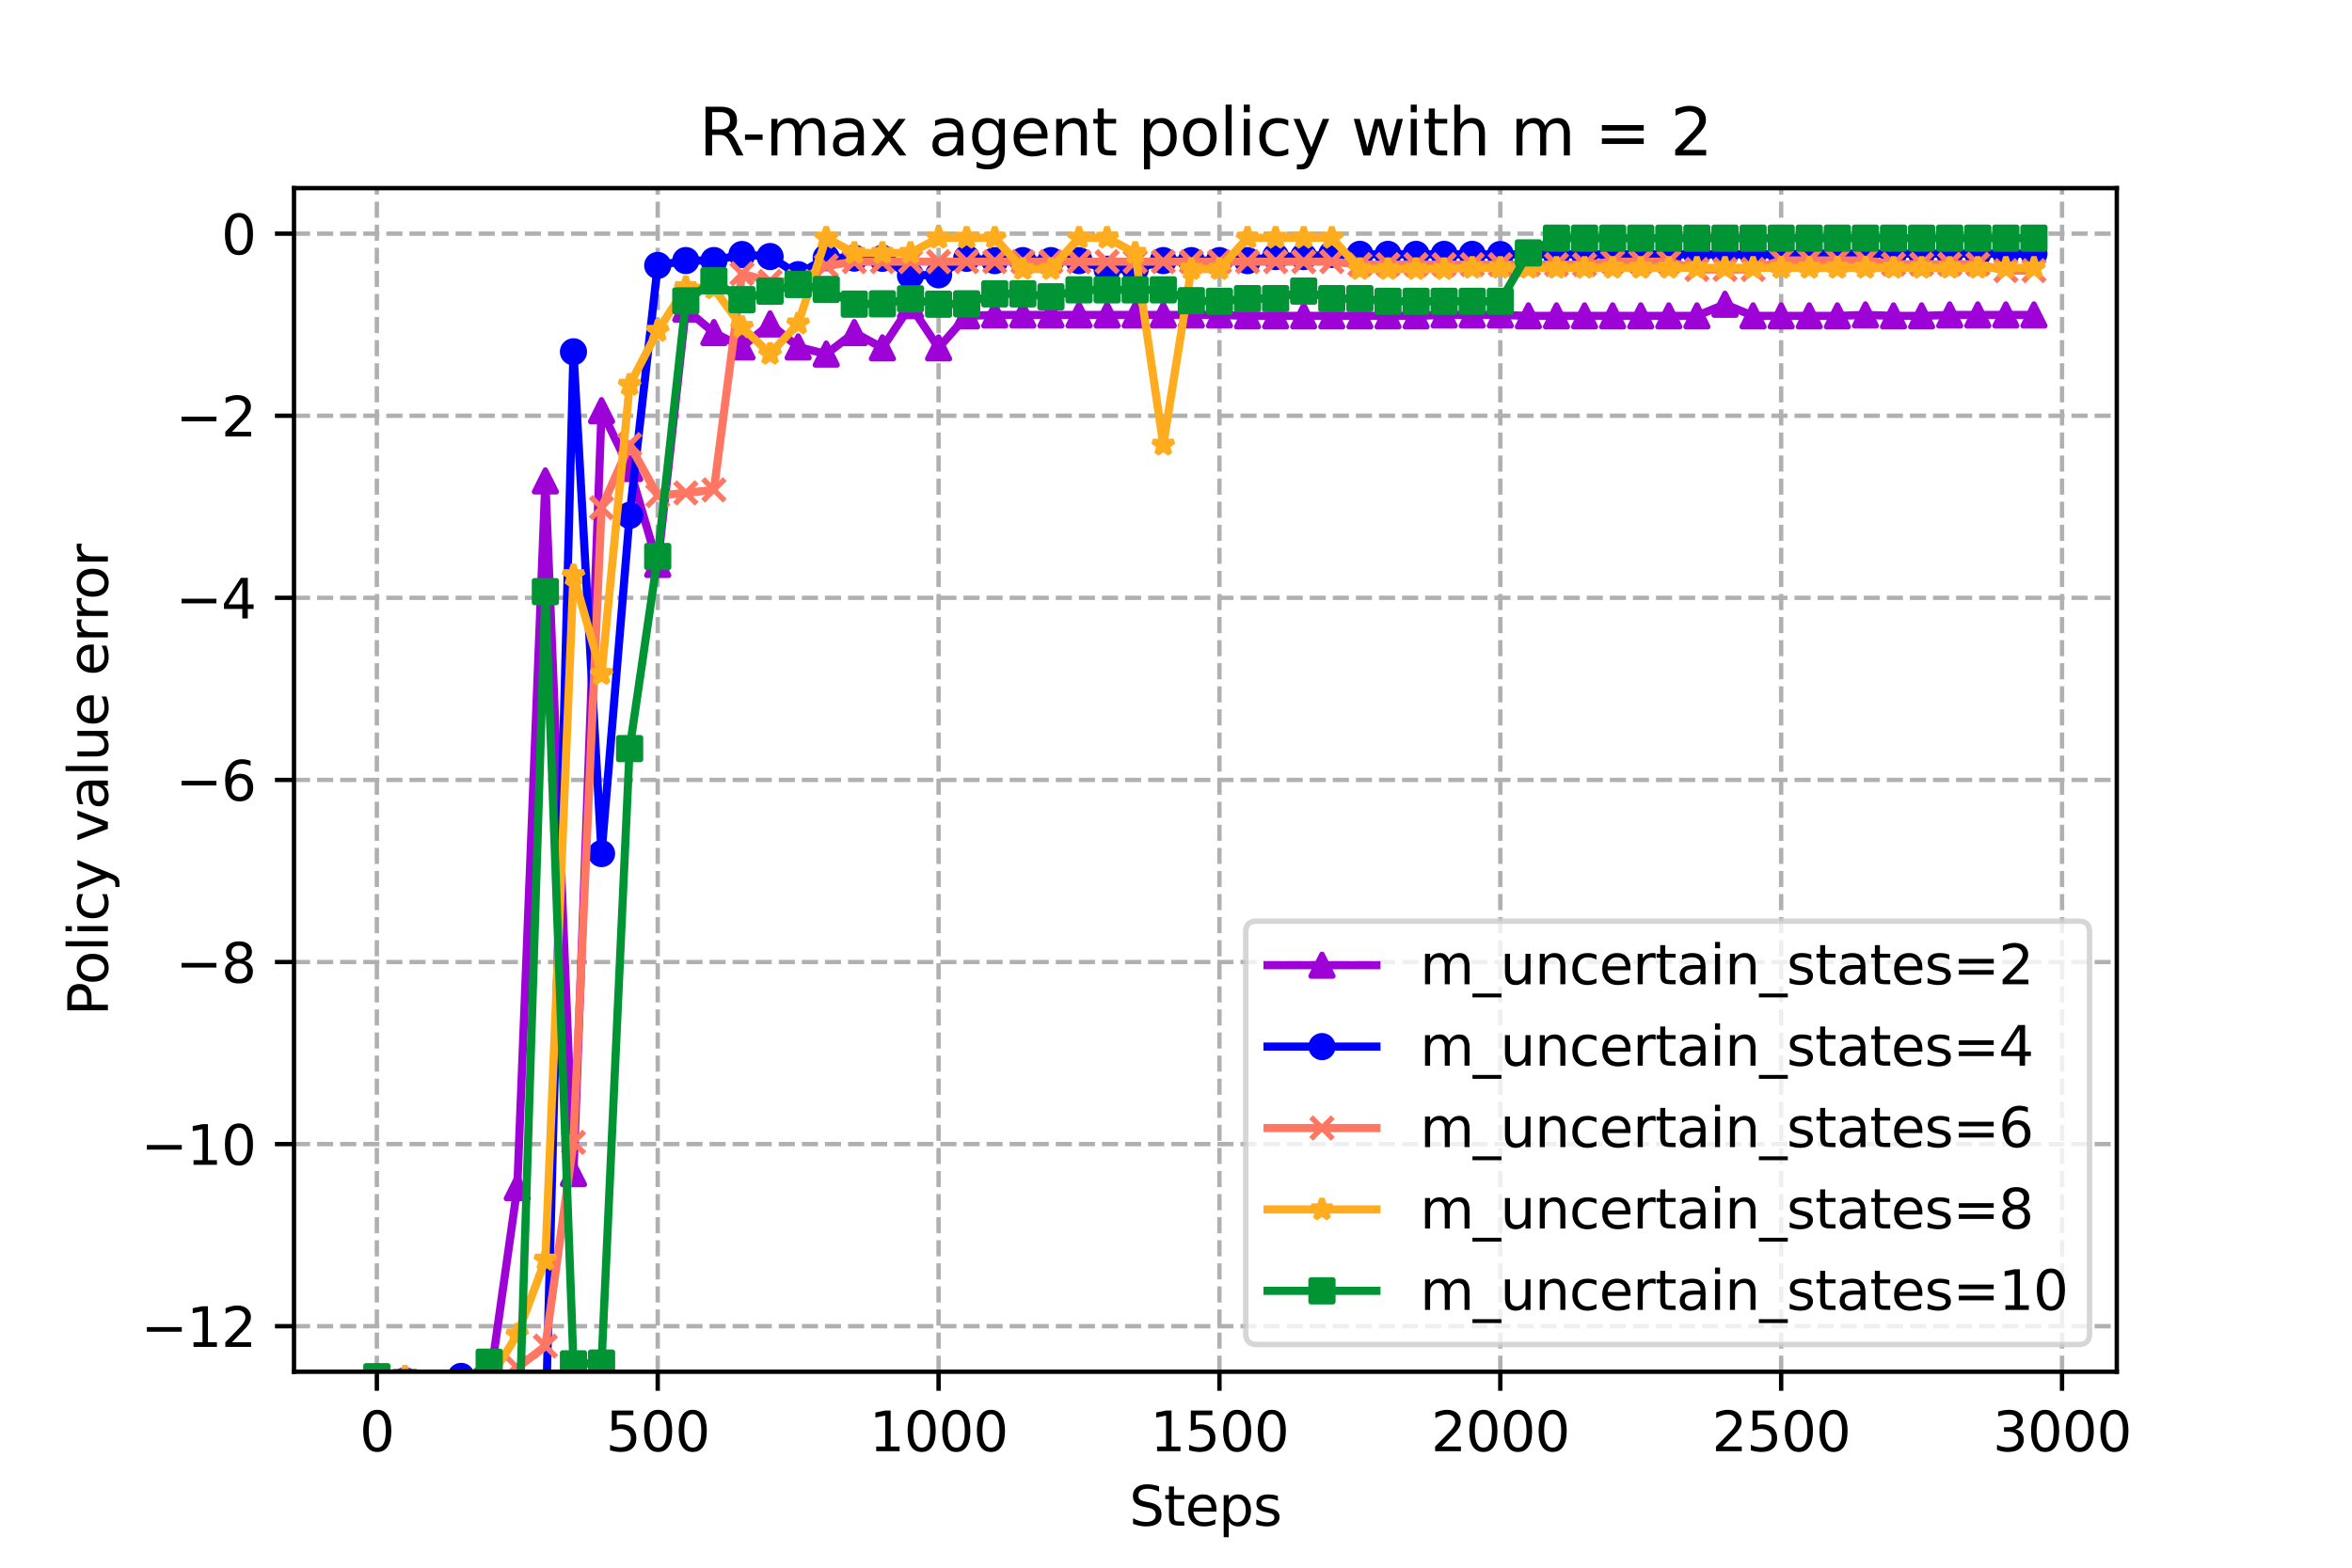 <?xml version="1.0" encoding="utf-8" standalone="no"?>
<!DOCTYPE svg PUBLIC "-//W3C//DTD SVG 1.1//EN"
  "http://www.w3.org/Graphics/SVG/1.1/DTD/svg11.dtd">
<svg xmlns:xlink="http://www.w3.org/1999/xlink" width="432pt" height="288pt" viewBox="0 0 432 288" xmlns="http://www.w3.org/2000/svg" version="1.1">
 <defs>
  <style type="text/css">*{stroke-linejoin: round; stroke-linecap: butt}</style>
 </defs>
 <g id="figure_1">
  <g id="patch_1">
   <path d="M 0 288 
L 432 288 
L 432 0 
L 0 0 
z
" style="fill: #ffffff"/>
  </g>
  <g id="axes_1">
   <g id="patch_2">
    <path d="M 54 252 
L 388.8 252 
L 388.8 34.56 
L 54 34.56 
z
" style="fill: #ffffff"/>
   </g>
   <g id="PolyCollection_1">
    <defs>
     <path id="maba5b5c950" d="M 69.218 -35.021 
L 69.218 -35.021 
L 74.377 -34.321 
L 79.536 -32.537 
L 84.694 -34.546 
L 89.853 -33.305 
L 95.012 -69.82 
L 100.17 -199.65 
L 105.329 -72.393 
L 110.488 -212.553 
L 115.647 -201.928 
L 120.805 -184.304 
L 125.964 -231.219 
L 131.123 -226.899 
L 136.281 -224.271 
L 141.44 -228.491 
L 146.599 -224.271 
L 151.757 -222.954 
L 156.916 -226.899 
L 162.075 -224.095 
L 167.234 -231.85 
L 172.392 -224.096 
L 177.551 -229.97 
L 182.71 -230.145 
L 187.868 -230.145 
L 193.027 -230.145 
L 198.186 -230.145 
L 203.345 -230.145 
L 208.503 -230.145 
L 213.662 -230.145 
L 218.821 -230.145 
L 223.979 -230.145 
L 229.138 -229.97 
L 234.297 -229.97 
L 239.455 -229.97 
L 244.614 -229.97 
L 249.773 -229.97 
L 254.932 -229.97 
L 260.09 -229.97 
L 265.249 -230.145 
L 270.408 -230.145 
L 275.566 -230.145 
L 280.725 -229.97 
L 285.884 -229.97 
L 291.043 -229.97 
L 296.201 -229.97 
L 301.36 -229.97 
L 306.519 -229.97 
L 311.677 -229.97 
L 316.836 -232.11 
L 321.995 -229.97 
L 327.153 -229.97 
L 332.312 -229.97 
L 337.471 -229.97 
L 342.63 -230.145 
L 347.788 -229.97 
L 352.947 -229.969 
L 358.106 -230.145 
L 363.264 -230.145 
L 368.423 -230.145 
L 373.582 -230.145 
L 373.582 -230.145 
L 373.582 -230.145 
L 368.423 -230.145 
L 363.264 -230.145 
L 358.106 -230.145 
L 352.947 -229.969 
L 347.788 -229.97 
L 342.63 -230.145 
L 337.471 -229.97 
L 332.312 -229.97 
L 327.153 -229.97 
L 321.995 -229.97 
L 316.836 -232.11 
L 311.677 -229.97 
L 306.519 -229.97 
L 301.36 -229.97 
L 296.201 -229.97 
L 291.043 -229.97 
L 285.884 -229.97 
L 280.725 -229.97 
L 275.566 -230.145 
L 270.408 -230.145 
L 265.249 -230.145 
L 260.09 -229.97 
L 254.932 -229.97 
L 249.773 -229.97 
L 244.614 -229.97 
L 239.455 -229.97 
L 234.297 -229.97 
L 229.138 -229.97 
L 223.979 -230.145 
L 218.821 -230.145 
L 213.662 -230.145 
L 208.503 -230.145 
L 203.345 -230.145 
L 198.186 -230.145 
L 193.027 -230.145 
L 187.868 -230.145 
L 182.71 -230.145 
L 177.551 -229.97 
L 172.392 -224.096 
L 167.234 -231.85 
L 162.075 -224.095 
L 156.916 -226.899 
L 151.757 -222.954 
L 146.599 -224.271 
L 141.44 -228.491 
L 136.281 -224.271 
L 131.123 -226.899 
L 125.964 -231.219 
L 120.805 -184.304 
L 115.647 -201.928 
L 110.488 -212.553 
L 105.329 -72.393 
L 100.17 -199.65 
L 95.012 -69.82 
L 89.853 -33.305 
L 84.694 -34.546 
L 79.536 -32.537 
L 74.377 -34.321 
L 69.218 -35.021 
z
" style="stroke: #9d02d7; stroke-opacity: 0.2"/>
    </defs>
    <g clip-path="url(#p6a4d057e8f)">
     <use xlink:href="#maba5b5c950" x="0" y="288" style="fill: #9d02d7; fill-opacity: 0.2; stroke: #9d02d7; stroke-opacity: 0.2"/>
    </g>
   </g>
   <g id="PolyCollection_2">
    <defs>
     <path id="m54e3385b24" d="M 69.218 -17.934 
L 69.218 -17.934 
L 74.377 -34.339 
L 79.536 -33.913 
L 84.694 -35.14 
L 89.853 -29.322 
L 95.012 -31.402 
L 100.17 -24.734 
L 105.329 -223.37 
L 110.488 -131.186 
L 115.647 -193.316 
L 120.805 -239.237 
L 125.964 -240.135 
L 131.123 -240.135 
L 136.281 -241.241 
L 141.44 -240.87 
L 146.599 -237.542 
L 151.757 -240.663 
L 156.916 -240.582 
L 162.075 -240.545 
L 167.234 -237.396 
L 172.392 -237.512 
L 177.551 -240.547 
L 182.71 -240.125 
L 187.868 -240.125 
L 193.027 -240.125 
L 198.186 -240.124 
L 203.345 -238.542 
L 208.503 -238.542 
L 213.662 -240.124 
L 218.821 -240.124 
L 223.979 -240.124 
L 229.138 -240.124 
L 234.297 -240.876 
L 239.455 -240.873 
L 244.614 -241.269 
L 249.773 -241.272 
L 254.932 -241.269 
L 260.09 -241.269 
L 265.249 -241.269 
L 270.408 -241.269 
L 275.566 -241.242 
L 280.725 -241.273 
L 285.884 -241.272 
L 291.043 -241.273 
L 296.201 -241.273 
L 301.36 -241.273 
L 306.519 -241.272 
L 311.677 -241.273 
L 316.836 -241.273 
L 321.995 -241.272 
L 327.153 -241.272 
L 332.312 -241.405 
L 337.471 -241.404 
L 342.63 -241.372 
L 347.788 -241.404 
L 352.947 -241.404 
L 358.106 -241.405 
L 363.264 -241.404 
L 368.423 -241.405 
L 373.582 -241.405 
L 373.582 -241.405 
L 373.582 -241.405 
L 368.423 -241.405 
L 363.264 -241.404 
L 358.106 -241.405 
L 352.947 -241.404 
L 347.788 -241.404 
L 342.63 -241.372 
L 337.471 -241.404 
L 332.312 -241.405 
L 327.153 -241.272 
L 321.995 -241.272 
L 316.836 -241.273 
L 311.677 -241.273 
L 306.519 -241.272 
L 301.36 -241.273 
L 296.201 -241.273 
L 291.043 -241.273 
L 285.884 -241.272 
L 280.725 -241.273 
L 275.566 -241.242 
L 270.408 -241.269 
L 265.249 -241.269 
L 260.09 -241.269 
L 254.932 -241.269 
L 249.773 -241.272 
L 244.614 -241.269 
L 239.455 -240.873 
L 234.297 -240.876 
L 229.138 -240.124 
L 223.979 -240.124 
L 218.821 -240.124 
L 213.662 -240.124 
L 208.503 -238.542 
L 203.345 -238.542 
L 198.186 -240.124 
L 193.027 -240.125 
L 187.868 -240.125 
L 182.71 -240.125 
L 177.551 -240.547 
L 172.392 -237.512 
L 167.234 -237.396 
L 162.075 -240.545 
L 156.916 -240.582 
L 151.757 -240.663 
L 146.599 -237.542 
L 141.44 -240.87 
L 136.281 -241.241 
L 131.123 -240.135 
L 125.964 -240.135 
L 120.805 -239.237 
L 115.647 -193.316 
L 110.488 -131.186 
L 105.329 -223.37 
L 100.17 -24.734 
L 95.012 -31.402 
L 89.853 -29.322 
L 84.694 -35.14 
L 79.536 -33.913 
L 74.377 -34.339 
L 69.218 -17.934 
z
" style="stroke: #0000ff; stroke-opacity: 0.2"/>
    </defs>
    <g clip-path="url(#p6a4d057e8f)">
     <use xlink:href="#m54e3385b24" x="0" y="288" style="fill: #0000ff; fill-opacity: 0.2; stroke: #0000ff; stroke-opacity: 0.2"/>
    </g>
   </g>
   <g id="PolyCollection_3">
    <defs>
     <path id="m4636dcb4d8" d="M 69.218 -35.017 
L 69.218 -35.017 
L 74.377 -34.089 
L 79.536 -33.228 
L 84.694 -31.768 
L 89.853 -32.652 
L 95.012 -36.726 
L 100.17 -40.707 
L 105.329 -78.135 
L 110.488 -194.729 
L 115.647 -206.325 
L 120.805 -196.938 
L 125.964 -197.451 
L 131.123 -198 
L 136.281 -237.718 
L 141.44 -236.306 
L 146.599 -236.306 
L 151.757 -239.153 
L 156.916 -239.931 
L 162.075 -239.931 
L 167.234 -239.931 
L 172.392 -239.929 
L 177.551 -239.929 
L 182.71 -239.931 
L 187.868 -239.931 
L 193.027 -239.929 
L 198.186 -239.929 
L 203.345 -239.931 
L 208.503 -239.931 
L 213.662 -239.931 
L 218.821 -239.931 
L 223.979 -239.929 
L 229.138 -239.931 
L 234.297 -239.931 
L 239.455 -239.929 
L 244.614 -239.931 
L 249.773 -239.387 
L 254.932 -239.387 
L 260.09 -239.387 
L 265.249 -239.385 
L 270.408 -239.385 
L 275.566 -239.387 
L 280.725 -239.385 
L 285.884 -239.385 
L 291.043 -239.387 
L 296.201 -239.931 
L 301.36 -239.929 
L 306.519 -239.931 
L 311.677 -238.497 
L 316.836 -238.495 
L 321.995 -238.495 
L 327.153 -240.16 
L 332.312 -240.16 
L 337.471 -240.162 
L 342.63 -240.162 
L 347.788 -239.471 
L 352.947 -239.471 
L 358.106 -239.469 
L 363.264 -239.469 
L 368.423 -238.284 
L 373.582 -238.282 
L 373.582 -238.282 
L 373.582 -238.282 
L 368.423 -238.284 
L 363.264 -239.469 
L 358.106 -239.469 
L 352.947 -239.471 
L 347.788 -239.471 
L 342.63 -240.162 
L 337.471 -240.162 
L 332.312 -240.16 
L 327.153 -240.16 
L 321.995 -238.495 
L 316.836 -238.495 
L 311.677 -238.497 
L 306.519 -239.931 
L 301.36 -239.929 
L 296.201 -239.931 
L 291.043 -239.387 
L 285.884 -239.385 
L 280.725 -239.385 
L 275.566 -239.387 
L 270.408 -239.385 
L 265.249 -239.385 
L 260.09 -239.387 
L 254.932 -239.387 
L 249.773 -239.387 
L 244.614 -239.931 
L 239.455 -239.929 
L 234.297 -239.931 
L 229.138 -239.931 
L 223.979 -239.929 
L 218.821 -239.931 
L 213.662 -239.931 
L 208.503 -239.931 
L 203.345 -239.931 
L 198.186 -239.929 
L 193.027 -239.929 
L 187.868 -239.931 
L 182.71 -239.931 
L 177.551 -239.929 
L 172.392 -239.929 
L 167.234 -239.931 
L 162.075 -239.931 
L 156.916 -239.931 
L 151.757 -239.153 
L 146.599 -236.306 
L 141.44 -236.306 
L 136.281 -237.718 
L 131.123 -198 
L 125.964 -197.451 
L 120.805 -196.938 
L 115.647 -206.325 
L 110.488 -194.729 
L 105.329 -78.135 
L 100.17 -40.707 
L 95.012 -36.726 
L 89.853 -32.652 
L 84.694 -31.768 
L 79.536 -33.228 
L 74.377 -34.089 
L 69.218 -35.017 
z
" style="stroke: #ff7763; stroke-opacity: 0.2"/>
    </defs>
    <g clip-path="url(#p6a4d057e8f)">
     <use xlink:href="#m4636dcb4d8" x="0" y="288" style="fill: #ff7763; fill-opacity: 0.2; stroke: #ff7763; stroke-opacity: 0.2"/>
    </g>
   </g>
   <g id="PolyCollection_4">
    <defs>
     <path id="m6421de3193" d="M 69.218 -34.979 
L 69.218 -34.979 
L 74.377 -35.091 
L 79.536 -31.257 
L 84.694 -20.664 
L 89.853 -34.548 
L 95.012 -42.819 
L 100.17 -56.578 
L 105.329 -182.314 
L 110.488 -164.171 
L 115.647 -217.304 
L 120.805 -227.201 
L 125.964 -235.241 
L 131.123 -235.014 
L 136.281 -227.929 
L 141.44 -222.997 
L 146.599 -228.562 
L 151.757 -244.313 
L 156.916 -241.526 
L 162.075 -241.526 
L 167.234 -241.526 
L 172.392 -244.313 
L 177.551 -244.313 
L 182.71 -244.313 
L 187.868 -238.569 
L 193.027 -238.569 
L 198.186 -244.314 
L 203.345 -244.314 
L 208.503 -241.527 
L 213.662 -206.287 
L 218.821 -238.569 
L 223.979 -238.569 
L 229.138 -244.314 
L 234.297 -244.314 
L 239.455 -244.314 
L 244.614 -244.314 
L 249.773 -238.569 
L 254.932 -238.569 
L 260.09 -238.569 
L 265.249 -238.569 
L 270.408 -238.794 
L 275.566 -238.794 
L 280.725 -238.794 
L 285.884 -238.794 
L 291.043 -238.794 
L 296.201 -238.794 
L 301.36 -238.794 
L 306.519 -238.794 
L 311.677 -238.794 
L 316.836 -238.794 
L 321.995 -238.794 
L 327.153 -238.794 
L 332.312 -238.794 
L 337.471 -238.794 
L 342.63 -238.794 
L 347.788 -238.794 
L 352.947 -238.794 
L 358.106 -238.794 
L 363.264 -238.794 
L 368.423 -238.794 
L 373.582 -238.794 
L 373.582 -238.794 
L 373.582 -238.794 
L 368.423 -238.794 
L 363.264 -238.794 
L 358.106 -238.794 
L 352.947 -238.794 
L 347.788 -238.794 
L 342.63 -238.794 
L 337.471 -238.794 
L 332.312 -238.794 
L 327.153 -238.794 
L 321.995 -238.794 
L 316.836 -238.794 
L 311.677 -238.794 
L 306.519 -238.794 
L 301.36 -238.794 
L 296.201 -238.794 
L 291.043 -238.794 
L 285.884 -238.794 
L 280.725 -238.794 
L 275.566 -238.794 
L 270.408 -238.794 
L 265.249 -238.569 
L 260.09 -238.569 
L 254.932 -238.569 
L 249.773 -238.569 
L 244.614 -244.314 
L 239.455 -244.314 
L 234.297 -244.314 
L 229.138 -244.314 
L 223.979 -238.569 
L 218.821 -238.569 
L 213.662 -206.287 
L 208.503 -241.527 
L 203.345 -244.314 
L 198.186 -244.314 
L 193.027 -238.569 
L 187.868 -238.569 
L 182.71 -244.313 
L 177.551 -244.313 
L 172.392 -244.313 
L 167.234 -241.526 
L 162.075 -241.526 
L 156.916 -241.526 
L 151.757 -244.313 
L 146.599 -228.562 
L 141.44 -222.997 
L 136.281 -227.929 
L 131.123 -235.014 
L 125.964 -235.241 
L 120.805 -227.201 
L 115.647 -217.304 
L 110.488 -164.171 
L 105.329 -182.314 
L 100.17 -56.578 
L 95.012 -42.819 
L 89.853 -34.548 
L 84.694 -20.664 
L 79.536 -31.257 
L 74.377 -35.091 
L 69.218 -34.979 
z
" style="stroke: #ffac1e; stroke-opacity: 0.2"/>
    </defs>
    <g clip-path="url(#p6a4d057e8f)">
     <use xlink:href="#m6421de3193" x="0" y="288" style="fill: #ffac1e; fill-opacity: 0.2; stroke: #ffac1e; stroke-opacity: 0.2"/>
    </g>
   </g>
   <g id="PolyCollection_5">
    <defs>
     <path id="m4ffda3e484" d="M 69.218 -35.091 
L 69.218 -35.091 
L 74.377 -34.021 
L 79.536 -33.889 
L 84.694 -33.793 
L 89.853 -37.751 
L 95.012 -15.444 
L 100.17 -179.31 
L 105.329 -37.456 
L 110.488 -37.586 
L 115.647 -150.477 
L 120.805 -185.764 
L 125.964 -232.728 
L 131.123 -236.414 
L 136.281 -232.951 
L 141.44 -234.496 
L 146.599 -235.734 
L 151.757 -234.824 
L 156.916 -232.131 
L 162.075 -232.183 
L 167.234 -233.095 
L 172.392 -232.119 
L 177.551 -232.183 
L 182.71 -234.017 
L 187.868 -234.017 
L 193.027 -233.476 
L 198.186 -234.753 
L 203.345 -234.753 
L 208.503 -234.753 
L 213.662 -234.753 
L 218.821 -232.767 
L 223.979 -232.642 
L 229.138 -233.147 
L 234.297 -233.147 
L 239.455 -234.528 
L 244.614 -233.147 
L 249.773 -233.147 
L 254.932 -232.642 
L 260.09 -232.642 
L 265.249 -232.642 
L 270.408 -232.642 
L 275.566 -232.642 
L 280.725 -241.54 
L 285.884 -244.25 
L 291.043 -244.25 
L 296.201 -244.25 
L 301.36 -244.25 
L 306.519 -244.25 
L 311.677 -244.25 
L 316.836 -244.25 
L 321.995 -244.25 
L 327.153 -244.25 
L 332.312 -244.25 
L 337.471 -244.25 
L 342.63 -244.25 
L 347.788 -244.25 
L 352.947 -244.25 
L 358.106 -244.25 
L 363.264 -244.25 
L 368.423 -244.25 
L 373.582 -244.25 
L 373.582 -244.25 
L 373.582 -244.25 
L 368.423 -244.25 
L 363.264 -244.25 
L 358.106 -244.25 
L 352.947 -244.25 
L 347.788 -244.25 
L 342.63 -244.25 
L 337.471 -244.25 
L 332.312 -244.25 
L 327.153 -244.25 
L 321.995 -244.25 
L 316.836 -244.25 
L 311.677 -244.25 
L 306.519 -244.25 
L 301.36 -244.25 
L 296.201 -244.25 
L 291.043 -244.25 
L 285.884 -244.25 
L 280.725 -241.54 
L 275.566 -232.642 
L 270.408 -232.642 
L 265.249 -232.642 
L 260.09 -232.642 
L 254.932 -232.642 
L 249.773 -233.147 
L 244.614 -233.147 
L 239.455 -234.528 
L 234.297 -233.147 
L 229.138 -233.147 
L 223.979 -232.642 
L 218.821 -232.767 
L 213.662 -234.753 
L 208.503 -234.753 
L 203.345 -234.753 
L 198.186 -234.753 
L 193.027 -233.476 
L 187.868 -234.017 
L 182.71 -234.017 
L 177.551 -232.183 
L 172.392 -232.119 
L 167.234 -233.095 
L 162.075 -232.183 
L 156.916 -232.131 
L 151.757 -234.824 
L 146.599 -235.734 
L 141.44 -234.496 
L 136.281 -232.951 
L 131.123 -236.414 
L 125.964 -232.728 
L 120.805 -185.764 
L 115.647 -150.477 
L 110.488 -37.586 
L 105.329 -37.456 
L 100.17 -179.31 
L 95.012 -15.444 
L 89.853 -37.751 
L 84.694 -33.793 
L 79.536 -33.889 
L 74.377 -34.021 
L 69.218 -35.091 
z
" style="stroke: #009435; stroke-opacity: 0.2"/>
    </defs>
    <g clip-path="url(#p6a4d057e8f)">
     <use xlink:href="#m4ffda3e484" x="0" y="288" style="fill: #009435; fill-opacity: 0.2; stroke: #009435; stroke-opacity: 0.2"/>
    </g>
   </g>
   <g id="matplotlib.axis_1">
    <g id="xtick_1">
     <g id="line2d_1">
      <path d="M 69.218 252 
L 69.218 34.56 
" clip-path="url(#p6a4d057e8f)" style="fill: none; stroke-dasharray: 2.96,1.28; stroke-dashoffset: 0; stroke: #b0b0b0; stroke-width: 0.8"/>
     </g>
     <g id="line2d_2">
      <defs>
       <path id="m6e4eab1c8e" d="M 0 0 
L 0 3.5 
" style="stroke: #000000; stroke-width: 0.8"/>
      </defs>
      <g>
       <use xlink:href="#m6e4eab1c8e" x="69.218" y="252" style="stroke: #000000; stroke-width: 0.8"/>
      </g>
     </g>
     <g id="text_1">
      <!-- 0 -->
      <g transform="translate(66.037 266.598)scale(0.1 -0.1)">
       <defs>
        <path id="DejaVuSans-30" d="M 2034 4250 
Q 1547 4250 1301 3770 
Q 1056 3291 1056 2328 
Q 1056 1369 1301 889 
Q 1547 409 2034 409 
Q 2525 409 2770 889 
Q 3016 1369 3016 2328 
Q 3016 3291 2770 3770 
Q 2525 4250 2034 4250 
z
M 2034 4750 
Q 2819 4750 3233 4129 
Q 3647 3509 3647 2328 
Q 3647 1150 3233 529 
Q 2819 -91 2034 -91 
Q 1250 -91 836 529 
Q 422 1150 422 2328 
Q 422 3509 836 4129 
Q 1250 4750 2034 4750 
z
" transform="scale(0.016)"/>
       </defs>
       <use xlink:href="#DejaVuSans-30"/>
      </g>
     </g>
    </g>
    <g id="xtick_2">
     <g id="line2d_3">
      <path d="M 120.805 252 
L 120.805 34.56 
" clip-path="url(#p6a4d057e8f)" style="fill: none; stroke-dasharray: 2.96,1.28; stroke-dashoffset: 0; stroke: #b0b0b0; stroke-width: 0.8"/>
     </g>
     <g id="line2d_4">
      <g>
       <use xlink:href="#m6e4eab1c8e" x="120.805" y="252" style="stroke: #000000; stroke-width: 0.8"/>
      </g>
     </g>
     <g id="text_2">
      <!-- 500 -->
      <g transform="translate(111.261 266.598)scale(0.1 -0.1)">
       <defs>
        <path id="DejaVuSans-35" d="M 691 4666 
L 3169 4666 
L 3169 4134 
L 1269 4134 
L 1269 2991 
Q 1406 3038 1543 3061 
Q 1681 3084 1819 3084 
Q 2600 3084 3056 2656 
Q 3513 2228 3513 1497 
Q 3513 744 3044 326 
Q 2575 -91 1722 -91 
Q 1428 -91 1123 -41 
Q 819 9 494 109 
L 494 744 
Q 775 591 1075 516 
Q 1375 441 1709 441 
Q 2250 441 2565 725 
Q 2881 1009 2881 1497 
Q 2881 1984 2565 2268 
Q 2250 2553 1709 2553 
Q 1456 2553 1204 2497 
Q 953 2441 691 2322 
L 691 4666 
z
" transform="scale(0.016)"/>
       </defs>
       <use xlink:href="#DejaVuSans-35"/>
       <use xlink:href="#DejaVuSans-30" x="63.623"/>
       <use xlink:href="#DejaVuSans-30" x="127.246"/>
      </g>
     </g>
    </g>
    <g id="xtick_3">
     <g id="line2d_5">
      <path d="M 172.392 252 
L 172.392 34.56 
" clip-path="url(#p6a4d057e8f)" style="fill: none; stroke-dasharray: 2.96,1.28; stroke-dashoffset: 0; stroke: #b0b0b0; stroke-width: 0.8"/>
     </g>
     <g id="line2d_6">
      <g>
       <use xlink:href="#m6e4eab1c8e" x="172.392" y="252" style="stroke: #000000; stroke-width: 0.8"/>
      </g>
     </g>
     <g id="text_3">
      <!-- 1000 -->
      <g transform="translate(159.667 266.598)scale(0.1 -0.1)">
       <defs>
        <path id="DejaVuSans-31" d="M 794 531 
L 1825 531 
L 1825 4091 
L 703 3866 
L 703 4441 
L 1819 4666 
L 2450 4666 
L 2450 531 
L 3481 531 
L 3481 0 
L 794 0 
L 794 531 
z
" transform="scale(0.016)"/>
       </defs>
       <use xlink:href="#DejaVuSans-31"/>
       <use xlink:href="#DejaVuSans-30" x="63.623"/>
       <use xlink:href="#DejaVuSans-30" x="127.246"/>
       <use xlink:href="#DejaVuSans-30" x="190.869"/>
      </g>
     </g>
    </g>
    <g id="xtick_4">
     <g id="line2d_7">
      <path d="M 223.979 252 
L 223.979 34.56 
" clip-path="url(#p6a4d057e8f)" style="fill: none; stroke-dasharray: 2.96,1.28; stroke-dashoffset: 0; stroke: #b0b0b0; stroke-width: 0.8"/>
     </g>
     <g id="line2d_8">
      <g>
       <use xlink:href="#m6e4eab1c8e" x="223.979" y="252" style="stroke: #000000; stroke-width: 0.8"/>
      </g>
     </g>
     <g id="text_4">
      <!-- 1500 -->
      <g transform="translate(211.254 266.598)scale(0.1 -0.1)">
       <use xlink:href="#DejaVuSans-31"/>
       <use xlink:href="#DejaVuSans-35" x="63.623"/>
       <use xlink:href="#DejaVuSans-30" x="127.246"/>
       <use xlink:href="#DejaVuSans-30" x="190.869"/>
      </g>
     </g>
    </g>
    <g id="xtick_5">
     <g id="line2d_9">
      <path d="M 275.566 252 
L 275.566 34.56 
" clip-path="url(#p6a4d057e8f)" style="fill: none; stroke-dasharray: 2.96,1.28; stroke-dashoffset: 0; stroke: #b0b0b0; stroke-width: 0.8"/>
     </g>
     <g id="line2d_10">
      <g>
       <use xlink:href="#m6e4eab1c8e" x="275.566" y="252" style="stroke: #000000; stroke-width: 0.8"/>
      </g>
     </g>
     <g id="text_5">
      <!-- 2000 -->
      <g transform="translate(262.841 266.598)scale(0.1 -0.1)">
       <defs>
        <path id="DejaVuSans-32" d="M 1228 531 
L 3431 531 
L 3431 0 
L 469 0 
L 469 531 
Q 828 903 1448 1529 
Q 2069 2156 2228 2338 
Q 2531 2678 2651 2914 
Q 2772 3150 2772 3378 
Q 2772 3750 2511 3984 
Q 2250 4219 1831 4219 
Q 1534 4219 1204 4116 
Q 875 4013 500 3803 
L 500 4441 
Q 881 4594 1212 4672 
Q 1544 4750 1819 4750 
Q 2544 4750 2975 4387 
Q 3406 4025 3406 3419 
Q 3406 3131 3298 2873 
Q 3191 2616 2906 2266 
Q 2828 2175 2409 1742 
Q 1991 1309 1228 531 
z
" transform="scale(0.016)"/>
       </defs>
       <use xlink:href="#DejaVuSans-32"/>
       <use xlink:href="#DejaVuSans-30" x="63.623"/>
       <use xlink:href="#DejaVuSans-30" x="127.246"/>
       <use xlink:href="#DejaVuSans-30" x="190.869"/>
      </g>
     </g>
    </g>
    <g id="xtick_6">
     <g id="line2d_11">
      <path d="M 327.153 252 
L 327.153 34.56 
" clip-path="url(#p6a4d057e8f)" style="fill: none; stroke-dasharray: 2.96,1.28; stroke-dashoffset: 0; stroke: #b0b0b0; stroke-width: 0.8"/>
     </g>
     <g id="line2d_12">
      <g>
       <use xlink:href="#m6e4eab1c8e" x="327.153" y="252" style="stroke: #000000; stroke-width: 0.8"/>
      </g>
     </g>
     <g id="text_6">
      <!-- 2500 -->
      <g transform="translate(314.428 266.598)scale(0.1 -0.1)">
       <use xlink:href="#DejaVuSans-32"/>
       <use xlink:href="#DejaVuSans-35" x="63.623"/>
       <use xlink:href="#DejaVuSans-30" x="127.246"/>
       <use xlink:href="#DejaVuSans-30" x="190.869"/>
      </g>
     </g>
    </g>
    <g id="xtick_7">
     <g id="line2d_13">
      <path d="M 378.741 252 
L 378.741 34.56 
" clip-path="url(#p6a4d057e8f)" style="fill: none; stroke-dasharray: 2.96,1.28; stroke-dashoffset: 0; stroke: #b0b0b0; stroke-width: 0.8"/>
     </g>
     <g id="line2d_14">
      <g>
       <use xlink:href="#m6e4eab1c8e" x="378.741" y="252" style="stroke: #000000; stroke-width: 0.8"/>
      </g>
     </g>
     <g id="text_7">
      <!-- 3000 -->
      <g transform="translate(366.016 266.598)scale(0.1 -0.1)">
       <defs>
        <path id="DejaVuSans-33" d="M 2597 2516 
Q 3050 2419 3304 2112 
Q 3559 1806 3559 1356 
Q 3559 666 3084 287 
Q 2609 -91 1734 -91 
Q 1441 -91 1130 -33 
Q 819 25 488 141 
L 488 750 
Q 750 597 1062 519 
Q 1375 441 1716 441 
Q 2309 441 2620 675 
Q 2931 909 2931 1356 
Q 2931 1769 2642 2001 
Q 2353 2234 1838 2234 
L 1294 2234 
L 1294 2753 
L 1863 2753 
Q 2328 2753 2575 2939 
Q 2822 3125 2822 3475 
Q 2822 3834 2567 4026 
Q 2313 4219 1838 4219 
Q 1578 4219 1281 4162 
Q 984 4106 628 3988 
L 628 4550 
Q 988 4650 1302 4700 
Q 1616 4750 1894 4750 
Q 2613 4750 3031 4423 
Q 3450 4097 3450 3541 
Q 3450 3153 3228 2886 
Q 3006 2619 2597 2516 
z
" transform="scale(0.016)"/>
       </defs>
       <use xlink:href="#DejaVuSans-33"/>
       <use xlink:href="#DejaVuSans-30" x="63.623"/>
       <use xlink:href="#DejaVuSans-30" x="127.246"/>
       <use xlink:href="#DejaVuSans-30" x="190.869"/>
      </g>
     </g>
    </g>
    <g id="text_8">
     <!-- Steps -->
     <g transform="translate(207.41 280.277)scale(0.1 -0.1)">
      <defs>
       <path id="DejaVuSans-53" d="M 3425 4513 
L 3425 3897 
Q 3066 4069 2747 4153 
Q 2428 4238 2131 4238 
Q 1616 4238 1336 4038 
Q 1056 3838 1056 3469 
Q 1056 3159 1242 3001 
Q 1428 2844 1947 2747 
L 2328 2669 
Q 3034 2534 3370 2195 
Q 3706 1856 3706 1288 
Q 3706 609 3251 259 
Q 2797 -91 1919 -91 
Q 1588 -91 1214 -16 
Q 841 59 441 206 
L 441 856 
Q 825 641 1194 531 
Q 1563 422 1919 422 
Q 2459 422 2753 634 
Q 3047 847 3047 1241 
Q 3047 1584 2836 1778 
Q 2625 1972 2144 2069 
L 1759 2144 
Q 1053 2284 737 2584 
Q 422 2884 422 3419 
Q 422 4038 858 4394 
Q 1294 4750 2059 4750 
Q 2388 4750 2728 4690 
Q 3069 4631 3425 4513 
z
" transform="scale(0.016)"/>
       <path id="DejaVuSans-74" d="M 1172 4494 
L 1172 3500 
L 2356 3500 
L 2356 3053 
L 1172 3053 
L 1172 1153 
Q 1172 725 1289 603 
Q 1406 481 1766 481 
L 2356 481 
L 2356 0 
L 1766 0 
Q 1100 0 847 248 
Q 594 497 594 1153 
L 594 3053 
L 172 3053 
L 172 3500 
L 594 3500 
L 594 4494 
L 1172 4494 
z
" transform="scale(0.016)"/>
       <path id="DejaVuSans-65" d="M 3597 1894 
L 3597 1613 
L 953 1613 
Q 991 1019 1311 708 
Q 1631 397 2203 397 
Q 2534 397 2845 478 
Q 3156 559 3463 722 
L 3463 178 
Q 3153 47 2828 -22 
Q 2503 -91 2169 -91 
Q 1331 -91 842 396 
Q 353 884 353 1716 
Q 353 2575 817 3079 
Q 1281 3584 2069 3584 
Q 2775 3584 3186 3129 
Q 3597 2675 3597 1894 
z
M 3022 2063 
Q 3016 2534 2758 2815 
Q 2500 3097 2075 3097 
Q 1594 3097 1305 2825 
Q 1016 2553 972 2059 
L 3022 2063 
z
" transform="scale(0.016)"/>
       <path id="DejaVuSans-70" d="M 1159 525 
L 1159 -1331 
L 581 -1331 
L 581 3500 
L 1159 3500 
L 1159 2969 
Q 1341 3281 1617 3432 
Q 1894 3584 2278 3584 
Q 2916 3584 3314 3078 
Q 3713 2572 3713 1747 
Q 3713 922 3314 415 
Q 2916 -91 2278 -91 
Q 1894 -91 1617 61 
Q 1341 213 1159 525 
z
M 3116 1747 
Q 3116 2381 2855 2742 
Q 2594 3103 2138 3103 
Q 1681 3103 1420 2742 
Q 1159 2381 1159 1747 
Q 1159 1113 1420 752 
Q 1681 391 2138 391 
Q 2594 391 2855 752 
Q 3116 1113 3116 1747 
z
" transform="scale(0.016)"/>
       <path id="DejaVuSans-73" d="M 2834 3397 
L 2834 2853 
Q 2591 2978 2328 3040 
Q 2066 3103 1784 3103 
Q 1356 3103 1142 2972 
Q 928 2841 928 2578 
Q 928 2378 1081 2264 
Q 1234 2150 1697 2047 
L 1894 2003 
Q 2506 1872 2764 1633 
Q 3022 1394 3022 966 
Q 3022 478 2636 193 
Q 2250 -91 1575 -91 
Q 1294 -91 989 -36 
Q 684 19 347 128 
L 347 722 
Q 666 556 975 473 
Q 1284 391 1588 391 
Q 1994 391 2212 530 
Q 2431 669 2431 922 
Q 2431 1156 2273 1281 
Q 2116 1406 1581 1522 
L 1381 1569 
Q 847 1681 609 1914 
Q 372 2147 372 2553 
Q 372 3047 722 3315 
Q 1072 3584 1716 3584 
Q 2034 3584 2315 3537 
Q 2597 3491 2834 3397 
z
" transform="scale(0.016)"/>
      </defs>
      <use xlink:href="#DejaVuSans-53"/>
      <use xlink:href="#DejaVuSans-74" x="63.477"/>
      <use xlink:href="#DejaVuSans-65" x="102.686"/>
      <use xlink:href="#DejaVuSans-70" x="164.209"/>
      <use xlink:href="#DejaVuSans-73" x="227.686"/>
     </g>
    </g>
   </g>
   <g id="matplotlib.axis_2">
    <g id="ytick_1">
     <g id="line2d_15">
      <path d="M 54 243.637 
L 388.8 243.637 
" clip-path="url(#p6a4d057e8f)" style="fill: none; stroke-dasharray: 2.96,1.28; stroke-dashoffset: 0; stroke: #b0b0b0; stroke-width: 0.8"/>
     </g>
     <g id="line2d_16">
      <defs>
       <path id="mcfc780f0de" d="M 0 0 
L -3.5 0 
" style="stroke: #000000; stroke-width: 0.8"/>
      </defs>
      <g>
       <use xlink:href="#mcfc780f0de" x="54" y="243.637" style="stroke: #000000; stroke-width: 0.8"/>
      </g>
     </g>
     <g id="text_9">
      <!-- −12 -->
      <g transform="translate(25.895 247.436)scale(0.1 -0.1)">
       <defs>
        <path id="DejaVuSans-2212" d="M 678 2272 
L 4684 2272 
L 4684 1741 
L 678 1741 
L 678 2272 
z
" transform="scale(0.016)"/>
       </defs>
       <use xlink:href="#DejaVuSans-2212"/>
       <use xlink:href="#DejaVuSans-31" x="83.789"/>
       <use xlink:href="#DejaVuSans-32" x="147.412"/>
      </g>
     </g>
    </g>
    <g id="ytick_2">
     <g id="line2d_17">
      <path d="M 54 210.185 
L 388.8 210.185 
" clip-path="url(#p6a4d057e8f)" style="fill: none; stroke-dasharray: 2.96,1.28; stroke-dashoffset: 0; stroke: #b0b0b0; stroke-width: 0.8"/>
     </g>
     <g id="line2d_18">
      <g>
       <use xlink:href="#mcfc780f0de" x="54" y="210.185" style="stroke: #000000; stroke-width: 0.8"/>
      </g>
     </g>
     <g id="text_10">
      <!-- −10 -->
      <g transform="translate(25.895 213.984)scale(0.1 -0.1)">
       <use xlink:href="#DejaVuSans-2212"/>
       <use xlink:href="#DejaVuSans-31" x="83.789"/>
       <use xlink:href="#DejaVuSans-30" x="147.412"/>
      </g>
     </g>
    </g>
    <g id="ytick_3">
     <g id="line2d_19">
      <path d="M 54 176.732 
L 388.8 176.732 
" clip-path="url(#p6a4d057e8f)" style="fill: none; stroke-dasharray: 2.96,1.28; stroke-dashoffset: 0; stroke: #b0b0b0; stroke-width: 0.8"/>
     </g>
     <g id="line2d_20">
      <g>
       <use xlink:href="#mcfc780f0de" x="54" y="176.732" style="stroke: #000000; stroke-width: 0.8"/>
      </g>
     </g>
     <g id="text_11">
      <!-- −8 -->
      <g transform="translate(32.258 180.532)scale(0.1 -0.1)">
       <defs>
        <path id="DejaVuSans-38" d="M 2034 2216 
Q 1584 2216 1326 1975 
Q 1069 1734 1069 1313 
Q 1069 891 1326 650 
Q 1584 409 2034 409 
Q 2484 409 2743 651 
Q 3003 894 3003 1313 
Q 3003 1734 2745 1975 
Q 2488 2216 2034 2216 
z
M 1403 2484 
Q 997 2584 770 2862 
Q 544 3141 544 3541 
Q 544 4100 942 4425 
Q 1341 4750 2034 4750 
Q 2731 4750 3128 4425 
Q 3525 4100 3525 3541 
Q 3525 3141 3298 2862 
Q 3072 2584 2669 2484 
Q 3125 2378 3379 2068 
Q 3634 1759 3634 1313 
Q 3634 634 3220 271 
Q 2806 -91 2034 -91 
Q 1263 -91 848 271 
Q 434 634 434 1313 
Q 434 1759 690 2068 
Q 947 2378 1403 2484 
z
M 1172 3481 
Q 1172 3119 1398 2916 
Q 1625 2713 2034 2713 
Q 2441 2713 2670 2916 
Q 2900 3119 2900 3481 
Q 2900 3844 2670 4047 
Q 2441 4250 2034 4250 
Q 1625 4250 1398 4047 
Q 1172 3844 1172 3481 
z
" transform="scale(0.016)"/>
       </defs>
       <use xlink:href="#DejaVuSans-2212"/>
       <use xlink:href="#DejaVuSans-38" x="83.789"/>
      </g>
     </g>
    </g>
    <g id="ytick_4">
     <g id="line2d_21">
      <path d="M 54 143.28 
L 388.8 143.28 
" clip-path="url(#p6a4d057e8f)" style="fill: none; stroke-dasharray: 2.96,1.28; stroke-dashoffset: 0; stroke: #b0b0b0; stroke-width: 0.8"/>
     </g>
     <g id="line2d_22">
      <g>
       <use xlink:href="#mcfc780f0de" x="54" y="143.28" style="stroke: #000000; stroke-width: 0.8"/>
      </g>
     </g>
     <g id="text_12">
      <!-- −6 -->
      <g transform="translate(32.258 147.079)scale(0.1 -0.1)">
       <defs>
        <path id="DejaVuSans-36" d="M 2113 2584 
Q 1688 2584 1439 2293 
Q 1191 2003 1191 1497 
Q 1191 994 1439 701 
Q 1688 409 2113 409 
Q 2538 409 2786 701 
Q 3034 994 3034 1497 
Q 3034 2003 2786 2293 
Q 2538 2584 2113 2584 
z
M 3366 4563 
L 3366 3988 
Q 3128 4100 2886 4159 
Q 2644 4219 2406 4219 
Q 1781 4219 1451 3797 
Q 1122 3375 1075 2522 
Q 1259 2794 1537 2939 
Q 1816 3084 2150 3084 
Q 2853 3084 3261 2657 
Q 3669 2231 3669 1497 
Q 3669 778 3244 343 
Q 2819 -91 2113 -91 
Q 1303 -91 875 529 
Q 447 1150 447 2328 
Q 447 3434 972 4092 
Q 1497 4750 2381 4750 
Q 2619 4750 2861 4703 
Q 3103 4656 3366 4563 
z
" transform="scale(0.016)"/>
       </defs>
       <use xlink:href="#DejaVuSans-2212"/>
       <use xlink:href="#DejaVuSans-36" x="83.789"/>
      </g>
     </g>
    </g>
    <g id="ytick_5">
     <g id="line2d_23">
      <path d="M 54 109.828 
L 388.8 109.828 
" clip-path="url(#p6a4d057e8f)" style="fill: none; stroke-dasharray: 2.96,1.28; stroke-dashoffset: 0; stroke: #b0b0b0; stroke-width: 0.8"/>
     </g>
     <g id="line2d_24">
      <g>
       <use xlink:href="#mcfc780f0de" x="54" y="109.828" style="stroke: #000000; stroke-width: 0.8"/>
      </g>
     </g>
     <g id="text_13">
      <!-- −4 -->
      <g transform="translate(32.258 113.627)scale(0.1 -0.1)">
       <defs>
        <path id="DejaVuSans-34" d="M 2419 4116 
L 825 1625 
L 2419 1625 
L 2419 4116 
z
M 2253 4666 
L 3047 4666 
L 3047 1625 
L 3713 1625 
L 3713 1100 
L 3047 1100 
L 3047 0 
L 2419 0 
L 2419 1100 
L 313 1100 
L 313 1709 
L 2253 4666 
z
" transform="scale(0.016)"/>
       </defs>
       <use xlink:href="#DejaVuSans-2212"/>
       <use xlink:href="#DejaVuSans-34" x="83.789"/>
      </g>
     </g>
    </g>
    <g id="ytick_6">
     <g id="line2d_25">
      <path d="M 54 76.375 
L 388.8 76.375 
" clip-path="url(#p6a4d057e8f)" style="fill: none; stroke-dasharray: 2.96,1.28; stroke-dashoffset: 0; stroke: #b0b0b0; stroke-width: 0.8"/>
     </g>
     <g id="line2d_26">
      <g>
       <use xlink:href="#mcfc780f0de" x="54" y="76.375" style="stroke: #000000; stroke-width: 0.8"/>
      </g>
     </g>
     <g id="text_14">
      <!-- −2 -->
      <g transform="translate(32.258 80.175)scale(0.1 -0.1)">
       <use xlink:href="#DejaVuSans-2212"/>
       <use xlink:href="#DejaVuSans-32" x="83.789"/>
      </g>
     </g>
    </g>
    <g id="ytick_7">
     <g id="line2d_27">
      <path d="M 54 42.923 
L 388.8 42.923 
" clip-path="url(#p6a4d057e8f)" style="fill: none; stroke-dasharray: 2.96,1.28; stroke-dashoffset: 0; stroke: #b0b0b0; stroke-width: 0.8"/>
     </g>
     <g id="line2d_28">
      <g>
       <use xlink:href="#mcfc780f0de" x="54" y="42.923" style="stroke: #000000; stroke-width: 0.8"/>
      </g>
     </g>
     <g id="text_15">
      <!-- 0 -->
      <g transform="translate(40.638 46.722)scale(0.1 -0.1)">
       <use xlink:href="#DejaVuSans-30"/>
      </g>
     </g>
    </g>
    <g id="text_16">
     <!-- Policy value error -->
     <g transform="translate(19.816 186.598)rotate(-90)scale(0.1 -0.1)">
      <defs>
       <path id="DejaVuSans-50" d="M 1259 4147 
L 1259 2394 
L 2053 2394 
Q 2494 2394 2734 2622 
Q 2975 2850 2975 3272 
Q 2975 3691 2734 3919 
Q 2494 4147 2053 4147 
L 1259 4147 
z
M 628 4666 
L 2053 4666 
Q 2838 4666 3239 4311 
Q 3641 3956 3641 3272 
Q 3641 2581 3239 2228 
Q 2838 1875 2053 1875 
L 1259 1875 
L 1259 0 
L 628 0 
L 628 4666 
z
" transform="scale(0.016)"/>
       <path id="DejaVuSans-6f" d="M 1959 3097 
Q 1497 3097 1228 2736 
Q 959 2375 959 1747 
Q 959 1119 1226 758 
Q 1494 397 1959 397 
Q 2419 397 2687 759 
Q 2956 1122 2956 1747 
Q 2956 2369 2687 2733 
Q 2419 3097 1959 3097 
z
M 1959 3584 
Q 2709 3584 3137 3096 
Q 3566 2609 3566 1747 
Q 3566 888 3137 398 
Q 2709 -91 1959 -91 
Q 1206 -91 779 398 
Q 353 888 353 1747 
Q 353 2609 779 3096 
Q 1206 3584 1959 3584 
z
" transform="scale(0.016)"/>
       <path id="DejaVuSans-6c" d="M 603 4863 
L 1178 4863 
L 1178 0 
L 603 0 
L 603 4863 
z
" transform="scale(0.016)"/>
       <path id="DejaVuSans-69" d="M 603 3500 
L 1178 3500 
L 1178 0 
L 603 0 
L 603 3500 
z
M 603 4863 
L 1178 4863 
L 1178 4134 
L 603 4134 
L 603 4863 
z
" transform="scale(0.016)"/>
       <path id="DejaVuSans-63" d="M 3122 3366 
L 3122 2828 
Q 2878 2963 2633 3030 
Q 2388 3097 2138 3097 
Q 1578 3097 1268 2742 
Q 959 2388 959 1747 
Q 959 1106 1268 751 
Q 1578 397 2138 397 
Q 2388 397 2633 464 
Q 2878 531 3122 666 
L 3122 134 
Q 2881 22 2623 -34 
Q 2366 -91 2075 -91 
Q 1284 -91 818 406 
Q 353 903 353 1747 
Q 353 2603 823 3093 
Q 1294 3584 2113 3584 
Q 2378 3584 2631 3529 
Q 2884 3475 3122 3366 
z
" transform="scale(0.016)"/>
       <path id="DejaVuSans-79" d="M 2059 -325 
Q 1816 -950 1584 -1140 
Q 1353 -1331 966 -1331 
L 506 -1331 
L 506 -850 
L 844 -850 
Q 1081 -850 1212 -737 
Q 1344 -625 1503 -206 
L 1606 56 
L 191 3500 
L 800 3500 
L 1894 763 
L 2988 3500 
L 3597 3500 
L 2059 -325 
z
" transform="scale(0.016)"/>
       <path id="DejaVuSans-20" transform="scale(0.016)"/>
       <path id="DejaVuSans-76" d="M 191 3500 
L 800 3500 
L 1894 563 
L 2988 3500 
L 3597 3500 
L 2284 0 
L 1503 0 
L 191 3500 
z
" transform="scale(0.016)"/>
       <path id="DejaVuSans-61" d="M 2194 1759 
Q 1497 1759 1228 1600 
Q 959 1441 959 1056 
Q 959 750 1161 570 
Q 1363 391 1709 391 
Q 2188 391 2477 730 
Q 2766 1069 2766 1631 
L 2766 1759 
L 2194 1759 
z
M 3341 1997 
L 3341 0 
L 2766 0 
L 2766 531 
Q 2569 213 2275 61 
Q 1981 -91 1556 -91 
Q 1019 -91 701 211 
Q 384 513 384 1019 
Q 384 1609 779 1909 
Q 1175 2209 1959 2209 
L 2766 2209 
L 2766 2266 
Q 2766 2663 2505 2880 
Q 2244 3097 1772 3097 
Q 1472 3097 1187 3025 
Q 903 2953 641 2809 
L 641 3341 
Q 956 3463 1253 3523 
Q 1550 3584 1831 3584 
Q 2591 3584 2966 3190 
Q 3341 2797 3341 1997 
z
" transform="scale(0.016)"/>
       <path id="DejaVuSans-75" d="M 544 1381 
L 544 3500 
L 1119 3500 
L 1119 1403 
Q 1119 906 1312 657 
Q 1506 409 1894 409 
Q 2359 409 2629 706 
Q 2900 1003 2900 1516 
L 2900 3500 
L 3475 3500 
L 3475 0 
L 2900 0 
L 2900 538 
Q 2691 219 2414 64 
Q 2138 -91 1772 -91 
Q 1169 -91 856 284 
Q 544 659 544 1381 
z
M 1991 3584 
L 1991 3584 
z
" transform="scale(0.016)"/>
       <path id="DejaVuSans-72" d="M 2631 2963 
Q 2534 3019 2420 3045 
Q 2306 3072 2169 3072 
Q 1681 3072 1420 2755 
Q 1159 2438 1159 1844 
L 1159 0 
L 581 0 
L 581 3500 
L 1159 3500 
L 1159 2956 
Q 1341 3275 1631 3429 
Q 1922 3584 2338 3584 
Q 2397 3584 2469 3576 
Q 2541 3569 2628 3553 
L 2631 2963 
z
" transform="scale(0.016)"/>
      </defs>
      <use xlink:href="#DejaVuSans-50"/>
      <use xlink:href="#DejaVuSans-6f" x="56.678"/>
      <use xlink:href="#DejaVuSans-6c" x="117.859"/>
      <use xlink:href="#DejaVuSans-69" x="145.643"/>
      <use xlink:href="#DejaVuSans-63" x="173.426"/>
      <use xlink:href="#DejaVuSans-79" x="228.406"/>
      <use xlink:href="#DejaVuSans-20" x="287.586"/>
      <use xlink:href="#DejaVuSans-76" x="319.373"/>
      <use xlink:href="#DejaVuSans-61" x="378.553"/>
      <use xlink:href="#DejaVuSans-6c" x="439.832"/>
      <use xlink:href="#DejaVuSans-75" x="467.615"/>
      <use xlink:href="#DejaVuSans-65" x="530.994"/>
      <use xlink:href="#DejaVuSans-20" x="592.518"/>
      <use xlink:href="#DejaVuSans-65" x="624.305"/>
      <use xlink:href="#DejaVuSans-72" x="685.828"/>
      <use xlink:href="#DejaVuSans-72" x="725.191"/>
      <use xlink:href="#DejaVuSans-6f" x="764.055"/>
      <use xlink:href="#DejaVuSans-72" x="825.236"/>
     </g>
    </g>
   </g>
   <g id="line2d_29">
    <path d="M 69.218 252.979 
L 74.377 253.679 
L 79.536 255.463 
L 84.694 253.454 
L 89.853 254.695 
L 95.012 218.18 
L 100.17 88.35 
L 105.329 215.607 
L 110.488 75.447 
L 115.647 86.072 
L 120.805 103.696 
L 125.964 56.781 
L 131.123 61.101 
L 136.281 63.729 
L 141.44 59.509 
L 146.599 63.729 
L 151.757 65.046 
L 156.916 61.101 
L 162.075 63.905 
L 167.234 56.15 
L 172.392 63.904 
L 177.551 58.03 
L 182.71 57.855 
L 187.868 57.855 
L 193.027 57.855 
L 198.186 57.855 
L 203.345 57.855 
L 208.503 57.855 
L 213.662 57.855 
L 218.821 57.855 
L 223.979 57.855 
L 229.138 58.03 
L 234.297 58.03 
L 239.455 58.03 
L 244.614 58.03 
L 249.773 58.03 
L 254.932 58.03 
L 260.09 58.03 
L 265.249 57.855 
L 270.408 57.855 
L 275.566 57.855 
L 280.725 58.03 
L 285.884 58.03 
L 291.043 58.03 
L 296.201 58.03 
L 301.36 58.03 
L 306.519 58.03 
L 311.677 58.03 
L 316.836 55.89 
L 321.995 58.03 
L 327.153 58.03 
L 332.312 58.03 
L 337.471 58.03 
L 342.63 57.855 
L 347.788 58.03 
L 352.947 58.031 
L 358.106 57.855 
L 363.264 57.855 
L 368.423 57.855 
L 373.582 57.855 
" clip-path="url(#p6a4d057e8f)" style="fill: none; stroke: #9d02d7; stroke-width: 1.5; stroke-linecap: square"/>
    <defs>
     <path id="m6bf0c22d65" d="M 0 -2 
L -2 2 
L 2 2 
z
" style="stroke: #9d02d7; stroke-linejoin: miter"/>
    </defs>
    <g clip-path="url(#p6a4d057e8f)">
     <use xlink:href="#m6bf0c22d65" x="69.218" y="252.979" style="fill: #9d02d7; stroke: #9d02d7; stroke-linejoin: miter"/>
     <use xlink:href="#m6bf0c22d65" x="74.377" y="253.679" style="fill: #9d02d7; stroke: #9d02d7; stroke-linejoin: miter"/>
     <use xlink:href="#m6bf0c22d65" x="79.536" y="255.463" style="fill: #9d02d7; stroke: #9d02d7; stroke-linejoin: miter"/>
     <use xlink:href="#m6bf0c22d65" x="84.694" y="253.454" style="fill: #9d02d7; stroke: #9d02d7; stroke-linejoin: miter"/>
     <use xlink:href="#m6bf0c22d65" x="89.853" y="254.695" style="fill: #9d02d7; stroke: #9d02d7; stroke-linejoin: miter"/>
     <use xlink:href="#m6bf0c22d65" x="95.012" y="218.18" style="fill: #9d02d7; stroke: #9d02d7; stroke-linejoin: miter"/>
     <use xlink:href="#m6bf0c22d65" x="100.17" y="88.35" style="fill: #9d02d7; stroke: #9d02d7; stroke-linejoin: miter"/>
     <use xlink:href="#m6bf0c22d65" x="105.329" y="215.607" style="fill: #9d02d7; stroke: #9d02d7; stroke-linejoin: miter"/>
     <use xlink:href="#m6bf0c22d65" x="110.488" y="75.447" style="fill: #9d02d7; stroke: #9d02d7; stroke-linejoin: miter"/>
     <use xlink:href="#m6bf0c22d65" x="115.647" y="86.072" style="fill: #9d02d7; stroke: #9d02d7; stroke-linejoin: miter"/>
     <use xlink:href="#m6bf0c22d65" x="120.805" y="103.696" style="fill: #9d02d7; stroke: #9d02d7; stroke-linejoin: miter"/>
     <use xlink:href="#m6bf0c22d65" x="125.964" y="56.781" style="fill: #9d02d7; stroke: #9d02d7; stroke-linejoin: miter"/>
     <use xlink:href="#m6bf0c22d65" x="131.123" y="61.101" style="fill: #9d02d7; stroke: #9d02d7; stroke-linejoin: miter"/>
     <use xlink:href="#m6bf0c22d65" x="136.281" y="63.729" style="fill: #9d02d7; stroke: #9d02d7; stroke-linejoin: miter"/>
     <use xlink:href="#m6bf0c22d65" x="141.44" y="59.509" style="fill: #9d02d7; stroke: #9d02d7; stroke-linejoin: miter"/>
     <use xlink:href="#m6bf0c22d65" x="146.599" y="63.729" style="fill: #9d02d7; stroke: #9d02d7; stroke-linejoin: miter"/>
     <use xlink:href="#m6bf0c22d65" x="151.757" y="65.046" style="fill: #9d02d7; stroke: #9d02d7; stroke-linejoin: miter"/>
     <use xlink:href="#m6bf0c22d65" x="156.916" y="61.101" style="fill: #9d02d7; stroke: #9d02d7; stroke-linejoin: miter"/>
     <use xlink:href="#m6bf0c22d65" x="162.075" y="63.905" style="fill: #9d02d7; stroke: #9d02d7; stroke-linejoin: miter"/>
     <use xlink:href="#m6bf0c22d65" x="167.234" y="56.15" style="fill: #9d02d7; stroke: #9d02d7; stroke-linejoin: miter"/>
     <use xlink:href="#m6bf0c22d65" x="172.392" y="63.904" style="fill: #9d02d7; stroke: #9d02d7; stroke-linejoin: miter"/>
     <use xlink:href="#m6bf0c22d65" x="177.551" y="58.03" style="fill: #9d02d7; stroke: #9d02d7; stroke-linejoin: miter"/>
     <use xlink:href="#m6bf0c22d65" x="182.71" y="57.855" style="fill: #9d02d7; stroke: #9d02d7; stroke-linejoin: miter"/>
     <use xlink:href="#m6bf0c22d65" x="187.868" y="57.855" style="fill: #9d02d7; stroke: #9d02d7; stroke-linejoin: miter"/>
     <use xlink:href="#m6bf0c22d65" x="193.027" y="57.855" style="fill: #9d02d7; stroke: #9d02d7; stroke-linejoin: miter"/>
     <use xlink:href="#m6bf0c22d65" x="198.186" y="57.855" style="fill: #9d02d7; stroke: #9d02d7; stroke-linejoin: miter"/>
     <use xlink:href="#m6bf0c22d65" x="203.345" y="57.855" style="fill: #9d02d7; stroke: #9d02d7; stroke-linejoin: miter"/>
     <use xlink:href="#m6bf0c22d65" x="208.503" y="57.855" style="fill: #9d02d7; stroke: #9d02d7; stroke-linejoin: miter"/>
     <use xlink:href="#m6bf0c22d65" x="213.662" y="57.855" style="fill: #9d02d7; stroke: #9d02d7; stroke-linejoin: miter"/>
     <use xlink:href="#m6bf0c22d65" x="218.821" y="57.855" style="fill: #9d02d7; stroke: #9d02d7; stroke-linejoin: miter"/>
     <use xlink:href="#m6bf0c22d65" x="223.979" y="57.855" style="fill: #9d02d7; stroke: #9d02d7; stroke-linejoin: miter"/>
     <use xlink:href="#m6bf0c22d65" x="229.138" y="58.03" style="fill: #9d02d7; stroke: #9d02d7; stroke-linejoin: miter"/>
     <use xlink:href="#m6bf0c22d65" x="234.297" y="58.03" style="fill: #9d02d7; stroke: #9d02d7; stroke-linejoin: miter"/>
     <use xlink:href="#m6bf0c22d65" x="239.455" y="58.03" style="fill: #9d02d7; stroke: #9d02d7; stroke-linejoin: miter"/>
     <use xlink:href="#m6bf0c22d65" x="244.614" y="58.03" style="fill: #9d02d7; stroke: #9d02d7; stroke-linejoin: miter"/>
     <use xlink:href="#m6bf0c22d65" x="249.773" y="58.03" style="fill: #9d02d7; stroke: #9d02d7; stroke-linejoin: miter"/>
     <use xlink:href="#m6bf0c22d65" x="254.932" y="58.03" style="fill: #9d02d7; stroke: #9d02d7; stroke-linejoin: miter"/>
     <use xlink:href="#m6bf0c22d65" x="260.09" y="58.03" style="fill: #9d02d7; stroke: #9d02d7; stroke-linejoin: miter"/>
     <use xlink:href="#m6bf0c22d65" x="265.249" y="57.855" style="fill: #9d02d7; stroke: #9d02d7; stroke-linejoin: miter"/>
     <use xlink:href="#m6bf0c22d65" x="270.408" y="57.855" style="fill: #9d02d7; stroke: #9d02d7; stroke-linejoin: miter"/>
     <use xlink:href="#m6bf0c22d65" x="275.566" y="57.855" style="fill: #9d02d7; stroke: #9d02d7; stroke-linejoin: miter"/>
     <use xlink:href="#m6bf0c22d65" x="280.725" y="58.03" style="fill: #9d02d7; stroke: #9d02d7; stroke-linejoin: miter"/>
     <use xlink:href="#m6bf0c22d65" x="285.884" y="58.03" style="fill: #9d02d7; stroke: #9d02d7; stroke-linejoin: miter"/>
     <use xlink:href="#m6bf0c22d65" x="291.043" y="58.03" style="fill: #9d02d7; stroke: #9d02d7; stroke-linejoin: miter"/>
     <use xlink:href="#m6bf0c22d65" x="296.201" y="58.03" style="fill: #9d02d7; stroke: #9d02d7; stroke-linejoin: miter"/>
     <use xlink:href="#m6bf0c22d65" x="301.36" y="58.03" style="fill: #9d02d7; stroke: #9d02d7; stroke-linejoin: miter"/>
     <use xlink:href="#m6bf0c22d65" x="306.519" y="58.03" style="fill: #9d02d7; stroke: #9d02d7; stroke-linejoin: miter"/>
     <use xlink:href="#m6bf0c22d65" x="311.677" y="58.03" style="fill: #9d02d7; stroke: #9d02d7; stroke-linejoin: miter"/>
     <use xlink:href="#m6bf0c22d65" x="316.836" y="55.89" style="fill: #9d02d7; stroke: #9d02d7; stroke-linejoin: miter"/>
     <use xlink:href="#m6bf0c22d65" x="321.995" y="58.03" style="fill: #9d02d7; stroke: #9d02d7; stroke-linejoin: miter"/>
     <use xlink:href="#m6bf0c22d65" x="327.153" y="58.03" style="fill: #9d02d7; stroke: #9d02d7; stroke-linejoin: miter"/>
     <use xlink:href="#m6bf0c22d65" x="332.312" y="58.03" style="fill: #9d02d7; stroke: #9d02d7; stroke-linejoin: miter"/>
     <use xlink:href="#m6bf0c22d65" x="337.471" y="58.03" style="fill: #9d02d7; stroke: #9d02d7; stroke-linejoin: miter"/>
     <use xlink:href="#m6bf0c22d65" x="342.63" y="57.855" style="fill: #9d02d7; stroke: #9d02d7; stroke-linejoin: miter"/>
     <use xlink:href="#m6bf0c22d65" x="347.788" y="58.03" style="fill: #9d02d7; stroke: #9d02d7; stroke-linejoin: miter"/>
     <use xlink:href="#m6bf0c22d65" x="352.947" y="58.031" style="fill: #9d02d7; stroke: #9d02d7; stroke-linejoin: miter"/>
     <use xlink:href="#m6bf0c22d65" x="358.106" y="57.855" style="fill: #9d02d7; stroke: #9d02d7; stroke-linejoin: miter"/>
     <use xlink:href="#m6bf0c22d65" x="363.264" y="57.855" style="fill: #9d02d7; stroke: #9d02d7; stroke-linejoin: miter"/>
     <use xlink:href="#m6bf0c22d65" x="368.423" y="57.855" style="fill: #9d02d7; stroke: #9d02d7; stroke-linejoin: miter"/>
     <use xlink:href="#m6bf0c22d65" x="373.582" y="57.855" style="fill: #9d02d7; stroke: #9d02d7; stroke-linejoin: miter"/>
    </g>
   </g>
   <g id="line2d_30">
    <path d="M 69.218 270.066 
L 74.377 253.661 
L 79.536 254.087 
L 84.694 252.86 
L 89.853 258.678 
L 95.012 256.598 
L 100.17 263.266 
L 105.329 64.63 
L 110.488 156.814 
L 115.647 94.684 
L 120.805 48.763 
L 125.964 47.865 
L 131.123 47.865 
L 136.281 46.759 
L 141.44 47.13 
L 146.599 50.458 
L 151.757 47.337 
L 156.916 47.418 
L 162.075 47.455 
L 167.234 50.604 
L 172.392 50.488 
L 177.551 47.453 
L 182.71 47.875 
L 187.868 47.875 
L 193.027 47.875 
L 198.186 47.876 
L 203.345 49.458 
L 208.503 49.458 
L 213.662 47.876 
L 218.821 47.876 
L 223.979 47.876 
L 229.138 47.876 
L 234.297 47.124 
L 239.455 47.127 
L 244.614 46.731 
L 249.773 46.728 
L 254.932 46.731 
L 260.09 46.731 
L 265.249 46.731 
L 270.408 46.731 
L 275.566 46.758 
L 280.725 46.727 
L 285.884 46.728 
L 291.043 46.727 
L 296.201 46.727 
L 301.36 46.727 
L 306.519 46.728 
L 311.677 46.727 
L 316.836 46.727 
L 321.995 46.728 
L 327.153 46.728 
L 332.312 46.595 
L 337.471 46.596 
L 342.63 46.628 
L 347.788 46.596 
L 352.947 46.596 
L 358.106 46.595 
L 363.264 46.596 
L 368.423 46.595 
L 373.582 46.595 
" clip-path="url(#p6a4d057e8f)" style="fill: none; stroke: #0000ff; stroke-width: 1.5; stroke-linecap: square"/>
    <defs>
     <path id="mc6139a5ab1" d="M 0 2 
C 0.53 2 1.039 1.789 1.414 1.414 
C 1.789 1.039 2 0.53 2 0 
C 2 -0.53 1.789 -1.039 1.414 -1.414 
C 1.039 -1.789 0.53 -2 0 -2 
C -0.53 -2 -1.039 -1.789 -1.414 -1.414 
C -1.789 -1.039 -2 -0.53 -2 0 
C -2 0.53 -1.789 1.039 -1.414 1.414 
C -1.039 1.789 -0.53 2 0 2 
z
" style="stroke: #0000ff"/>
    </defs>
    <g clip-path="url(#p6a4d057e8f)">
     <use xlink:href="#mc6139a5ab1" x="69.218" y="270.066" style="fill: #0000ff; stroke: #0000ff"/>
     <use xlink:href="#mc6139a5ab1" x="74.377" y="253.661" style="fill: #0000ff; stroke: #0000ff"/>
     <use xlink:href="#mc6139a5ab1" x="79.536" y="254.087" style="fill: #0000ff; stroke: #0000ff"/>
     <use xlink:href="#mc6139a5ab1" x="84.694" y="252.86" style="fill: #0000ff; stroke: #0000ff"/>
     <use xlink:href="#mc6139a5ab1" x="89.853" y="258.678" style="fill: #0000ff; stroke: #0000ff"/>
     <use xlink:href="#mc6139a5ab1" x="95.012" y="256.598" style="fill: #0000ff; stroke: #0000ff"/>
     <use xlink:href="#mc6139a5ab1" x="100.17" y="263.266" style="fill: #0000ff; stroke: #0000ff"/>
     <use xlink:href="#mc6139a5ab1" x="105.329" y="64.63" style="fill: #0000ff; stroke: #0000ff"/>
     <use xlink:href="#mc6139a5ab1" x="110.488" y="156.814" style="fill: #0000ff; stroke: #0000ff"/>
     <use xlink:href="#mc6139a5ab1" x="115.647" y="94.684" style="fill: #0000ff; stroke: #0000ff"/>
     <use xlink:href="#mc6139a5ab1" x="120.805" y="48.763" style="fill: #0000ff; stroke: #0000ff"/>
     <use xlink:href="#mc6139a5ab1" x="125.964" y="47.865" style="fill: #0000ff; stroke: #0000ff"/>
     <use xlink:href="#mc6139a5ab1" x="131.123" y="47.865" style="fill: #0000ff; stroke: #0000ff"/>
     <use xlink:href="#mc6139a5ab1" x="136.281" y="46.759" style="fill: #0000ff; stroke: #0000ff"/>
     <use xlink:href="#mc6139a5ab1" x="141.44" y="47.13" style="fill: #0000ff; stroke: #0000ff"/>
     <use xlink:href="#mc6139a5ab1" x="146.599" y="50.458" style="fill: #0000ff; stroke: #0000ff"/>
     <use xlink:href="#mc6139a5ab1" x="151.757" y="47.337" style="fill: #0000ff; stroke: #0000ff"/>
     <use xlink:href="#mc6139a5ab1" x="156.916" y="47.418" style="fill: #0000ff; stroke: #0000ff"/>
     <use xlink:href="#mc6139a5ab1" x="162.075" y="47.455" style="fill: #0000ff; stroke: #0000ff"/>
     <use xlink:href="#mc6139a5ab1" x="167.234" y="50.604" style="fill: #0000ff; stroke: #0000ff"/>
     <use xlink:href="#mc6139a5ab1" x="172.392" y="50.488" style="fill: #0000ff; stroke: #0000ff"/>
     <use xlink:href="#mc6139a5ab1" x="177.551" y="47.453" style="fill: #0000ff; stroke: #0000ff"/>
     <use xlink:href="#mc6139a5ab1" x="182.71" y="47.875" style="fill: #0000ff; stroke: #0000ff"/>
     <use xlink:href="#mc6139a5ab1" x="187.868" y="47.875" style="fill: #0000ff; stroke: #0000ff"/>
     <use xlink:href="#mc6139a5ab1" x="193.027" y="47.875" style="fill: #0000ff; stroke: #0000ff"/>
     <use xlink:href="#mc6139a5ab1" x="198.186" y="47.876" style="fill: #0000ff; stroke: #0000ff"/>
     <use xlink:href="#mc6139a5ab1" x="203.345" y="49.458" style="fill: #0000ff; stroke: #0000ff"/>
     <use xlink:href="#mc6139a5ab1" x="208.503" y="49.458" style="fill: #0000ff; stroke: #0000ff"/>
     <use xlink:href="#mc6139a5ab1" x="213.662" y="47.876" style="fill: #0000ff; stroke: #0000ff"/>
     <use xlink:href="#mc6139a5ab1" x="218.821" y="47.876" style="fill: #0000ff; stroke: #0000ff"/>
     <use xlink:href="#mc6139a5ab1" x="223.979" y="47.876" style="fill: #0000ff; stroke: #0000ff"/>
     <use xlink:href="#mc6139a5ab1" x="229.138" y="47.876" style="fill: #0000ff; stroke: #0000ff"/>
     <use xlink:href="#mc6139a5ab1" x="234.297" y="47.124" style="fill: #0000ff; stroke: #0000ff"/>
     <use xlink:href="#mc6139a5ab1" x="239.455" y="47.127" style="fill: #0000ff; stroke: #0000ff"/>
     <use xlink:href="#mc6139a5ab1" x="244.614" y="46.731" style="fill: #0000ff; stroke: #0000ff"/>
     <use xlink:href="#mc6139a5ab1" x="249.773" y="46.728" style="fill: #0000ff; stroke: #0000ff"/>
     <use xlink:href="#mc6139a5ab1" x="254.932" y="46.731" style="fill: #0000ff; stroke: #0000ff"/>
     <use xlink:href="#mc6139a5ab1" x="260.09" y="46.731" style="fill: #0000ff; stroke: #0000ff"/>
     <use xlink:href="#mc6139a5ab1" x="265.249" y="46.731" style="fill: #0000ff; stroke: #0000ff"/>
     <use xlink:href="#mc6139a5ab1" x="270.408" y="46.731" style="fill: #0000ff; stroke: #0000ff"/>
     <use xlink:href="#mc6139a5ab1" x="275.566" y="46.758" style="fill: #0000ff; stroke: #0000ff"/>
     <use xlink:href="#mc6139a5ab1" x="280.725" y="46.727" style="fill: #0000ff; stroke: #0000ff"/>
     <use xlink:href="#mc6139a5ab1" x="285.884" y="46.728" style="fill: #0000ff; stroke: #0000ff"/>
     <use xlink:href="#mc6139a5ab1" x="291.043" y="46.727" style="fill: #0000ff; stroke: #0000ff"/>
     <use xlink:href="#mc6139a5ab1" x="296.201" y="46.727" style="fill: #0000ff; stroke: #0000ff"/>
     <use xlink:href="#mc6139a5ab1" x="301.36" y="46.727" style="fill: #0000ff; stroke: #0000ff"/>
     <use xlink:href="#mc6139a5ab1" x="306.519" y="46.728" style="fill: #0000ff; stroke: #0000ff"/>
     <use xlink:href="#mc6139a5ab1" x="311.677" y="46.727" style="fill: #0000ff; stroke: #0000ff"/>
     <use xlink:href="#mc6139a5ab1" x="316.836" y="46.727" style="fill: #0000ff; stroke: #0000ff"/>
     <use xlink:href="#mc6139a5ab1" x="321.995" y="46.728" style="fill: #0000ff; stroke: #0000ff"/>
     <use xlink:href="#mc6139a5ab1" x="327.153" y="46.728" style="fill: #0000ff; stroke: #0000ff"/>
     <use xlink:href="#mc6139a5ab1" x="332.312" y="46.595" style="fill: #0000ff; stroke: #0000ff"/>
     <use xlink:href="#mc6139a5ab1" x="337.471" y="46.596" style="fill: #0000ff; stroke: #0000ff"/>
     <use xlink:href="#mc6139a5ab1" x="342.63" y="46.628" style="fill: #0000ff; stroke: #0000ff"/>
     <use xlink:href="#mc6139a5ab1" x="347.788" y="46.596" style="fill: #0000ff; stroke: #0000ff"/>
     <use xlink:href="#mc6139a5ab1" x="352.947" y="46.596" style="fill: #0000ff; stroke: #0000ff"/>
     <use xlink:href="#mc6139a5ab1" x="358.106" y="46.595" style="fill: #0000ff; stroke: #0000ff"/>
     <use xlink:href="#mc6139a5ab1" x="363.264" y="46.596" style="fill: #0000ff; stroke: #0000ff"/>
     <use xlink:href="#mc6139a5ab1" x="368.423" y="46.595" style="fill: #0000ff; stroke: #0000ff"/>
     <use xlink:href="#mc6139a5ab1" x="373.582" y="46.595" style="fill: #0000ff; stroke: #0000ff"/>
    </g>
   </g>
   <g id="line2d_31">
    <path d="M 69.218 252.983 
L 74.377 253.911 
L 79.536 254.772 
L 84.694 256.232 
L 89.853 255.348 
L 95.012 251.274 
L 100.17 247.293 
L 105.329 209.865 
L 110.488 93.271 
L 115.647 81.675 
L 120.805 91.062 
L 125.964 90.549 
L 131.123 90 
L 136.281 50.282 
L 141.44 51.694 
L 146.599 51.694 
L 151.757 48.847 
L 156.916 48.069 
L 162.075 48.069 
L 167.234 48.069 
L 172.392 48.071 
L 177.551 48.071 
L 182.71 48.069 
L 187.868 48.069 
L 193.027 48.071 
L 198.186 48.071 
L 203.345 48.069 
L 208.503 48.069 
L 213.662 48.069 
L 218.821 48.069 
L 223.979 48.071 
L 229.138 48.069 
L 234.297 48.069 
L 239.455 48.071 
L 244.614 48.069 
L 249.773 48.613 
L 254.932 48.613 
L 260.09 48.613 
L 265.249 48.615 
L 270.408 48.615 
L 275.566 48.613 
L 280.725 48.615 
L 285.884 48.615 
L 291.043 48.613 
L 296.201 48.069 
L 301.36 48.071 
L 306.519 48.069 
L 311.677 49.503 
L 316.836 49.505 
L 321.995 49.505 
L 327.153 47.84 
L 332.312 47.84 
L 337.471 47.838 
L 342.63 47.838 
L 347.788 48.529 
L 352.947 48.529 
L 358.106 48.531 
L 363.264 48.531 
L 368.423 49.716 
L 373.582 49.718 
" clip-path="url(#p6a4d057e8f)" style="fill: none; stroke: #ff7763; stroke-width: 1.5; stroke-linecap: square"/>
    <defs>
     <path id="m6574f9bf00" d="M -2 2 
L 2 -2 
M -2 -2 
L 2 2 
" style="stroke: #ff7763"/>
    </defs>
    <g clip-path="url(#p6a4d057e8f)">
     <use xlink:href="#m6574f9bf00" x="69.218" y="252.983" style="fill: #ff7763; stroke: #ff7763"/>
     <use xlink:href="#m6574f9bf00" x="74.377" y="253.911" style="fill: #ff7763; stroke: #ff7763"/>
     <use xlink:href="#m6574f9bf00" x="79.536" y="254.772" style="fill: #ff7763; stroke: #ff7763"/>
     <use xlink:href="#m6574f9bf00" x="84.694" y="256.232" style="fill: #ff7763; stroke: #ff7763"/>
     <use xlink:href="#m6574f9bf00" x="89.853" y="255.348" style="fill: #ff7763; stroke: #ff7763"/>
     <use xlink:href="#m6574f9bf00" x="95.012" y="251.274" style="fill: #ff7763; stroke: #ff7763"/>
     <use xlink:href="#m6574f9bf00" x="100.17" y="247.293" style="fill: #ff7763; stroke: #ff7763"/>
     <use xlink:href="#m6574f9bf00" x="105.329" y="209.865" style="fill: #ff7763; stroke: #ff7763"/>
     <use xlink:href="#m6574f9bf00" x="110.488" y="93.271" style="fill: #ff7763; stroke: #ff7763"/>
     <use xlink:href="#m6574f9bf00" x="115.647" y="81.675" style="fill: #ff7763; stroke: #ff7763"/>
     <use xlink:href="#m6574f9bf00" x="120.805" y="91.062" style="fill: #ff7763; stroke: #ff7763"/>
     <use xlink:href="#m6574f9bf00" x="125.964" y="90.549" style="fill: #ff7763; stroke: #ff7763"/>
     <use xlink:href="#m6574f9bf00" x="131.123" y="90" style="fill: #ff7763; stroke: #ff7763"/>
     <use xlink:href="#m6574f9bf00" x="136.281" y="50.282" style="fill: #ff7763; stroke: #ff7763"/>
     <use xlink:href="#m6574f9bf00" x="141.44" y="51.694" style="fill: #ff7763; stroke: #ff7763"/>
     <use xlink:href="#m6574f9bf00" x="146.599" y="51.694" style="fill: #ff7763; stroke: #ff7763"/>
     <use xlink:href="#m6574f9bf00" x="151.757" y="48.847" style="fill: #ff7763; stroke: #ff7763"/>
     <use xlink:href="#m6574f9bf00" x="156.916" y="48.069" style="fill: #ff7763; stroke: #ff7763"/>
     <use xlink:href="#m6574f9bf00" x="162.075" y="48.069" style="fill: #ff7763; stroke: #ff7763"/>
     <use xlink:href="#m6574f9bf00" x="167.234" y="48.069" style="fill: #ff7763; stroke: #ff7763"/>
     <use xlink:href="#m6574f9bf00" x="172.392" y="48.071" style="fill: #ff7763; stroke: #ff7763"/>
     <use xlink:href="#m6574f9bf00" x="177.551" y="48.071" style="fill: #ff7763; stroke: #ff7763"/>
     <use xlink:href="#m6574f9bf00" x="182.71" y="48.069" style="fill: #ff7763; stroke: #ff7763"/>
     <use xlink:href="#m6574f9bf00" x="187.868" y="48.069" style="fill: #ff7763; stroke: #ff7763"/>
     <use xlink:href="#m6574f9bf00" x="193.027" y="48.071" style="fill: #ff7763; stroke: #ff7763"/>
     <use xlink:href="#m6574f9bf00" x="198.186" y="48.071" style="fill: #ff7763; stroke: #ff7763"/>
     <use xlink:href="#m6574f9bf00" x="203.345" y="48.069" style="fill: #ff7763; stroke: #ff7763"/>
     <use xlink:href="#m6574f9bf00" x="208.503" y="48.069" style="fill: #ff7763; stroke: #ff7763"/>
     <use xlink:href="#m6574f9bf00" x="213.662" y="48.069" style="fill: #ff7763; stroke: #ff7763"/>
     <use xlink:href="#m6574f9bf00" x="218.821" y="48.069" style="fill: #ff7763; stroke: #ff7763"/>
     <use xlink:href="#m6574f9bf00" x="223.979" y="48.071" style="fill: #ff7763; stroke: #ff7763"/>
     <use xlink:href="#m6574f9bf00" x="229.138" y="48.069" style="fill: #ff7763; stroke: #ff7763"/>
     <use xlink:href="#m6574f9bf00" x="234.297" y="48.069" style="fill: #ff7763; stroke: #ff7763"/>
     <use xlink:href="#m6574f9bf00" x="239.455" y="48.071" style="fill: #ff7763; stroke: #ff7763"/>
     <use xlink:href="#m6574f9bf00" x="244.614" y="48.069" style="fill: #ff7763; stroke: #ff7763"/>
     <use xlink:href="#m6574f9bf00" x="249.773" y="48.613" style="fill: #ff7763; stroke: #ff7763"/>
     <use xlink:href="#m6574f9bf00" x="254.932" y="48.613" style="fill: #ff7763; stroke: #ff7763"/>
     <use xlink:href="#m6574f9bf00" x="260.09" y="48.613" style="fill: #ff7763; stroke: #ff7763"/>
     <use xlink:href="#m6574f9bf00" x="265.249" y="48.615" style="fill: #ff7763; stroke: #ff7763"/>
     <use xlink:href="#m6574f9bf00" x="270.408" y="48.615" style="fill: #ff7763; stroke: #ff7763"/>
     <use xlink:href="#m6574f9bf00" x="275.566" y="48.613" style="fill: #ff7763; stroke: #ff7763"/>
     <use xlink:href="#m6574f9bf00" x="280.725" y="48.615" style="fill: #ff7763; stroke: #ff7763"/>
     <use xlink:href="#m6574f9bf00" x="285.884" y="48.615" style="fill: #ff7763; stroke: #ff7763"/>
     <use xlink:href="#m6574f9bf00" x="291.043" y="48.613" style="fill: #ff7763; stroke: #ff7763"/>
     <use xlink:href="#m6574f9bf00" x="296.201" y="48.069" style="fill: #ff7763; stroke: #ff7763"/>
     <use xlink:href="#m6574f9bf00" x="301.36" y="48.071" style="fill: #ff7763; stroke: #ff7763"/>
     <use xlink:href="#m6574f9bf00" x="306.519" y="48.069" style="fill: #ff7763; stroke: #ff7763"/>
     <use xlink:href="#m6574f9bf00" x="311.677" y="49.503" style="fill: #ff7763; stroke: #ff7763"/>
     <use xlink:href="#m6574f9bf00" x="316.836" y="49.505" style="fill: #ff7763; stroke: #ff7763"/>
     <use xlink:href="#m6574f9bf00" x="321.995" y="49.505" style="fill: #ff7763; stroke: #ff7763"/>
     <use xlink:href="#m6574f9bf00" x="327.153" y="47.84" style="fill: #ff7763; stroke: #ff7763"/>
     <use xlink:href="#m6574f9bf00" x="332.312" y="47.84" style="fill: #ff7763; stroke: #ff7763"/>
     <use xlink:href="#m6574f9bf00" x="337.471" y="47.838" style="fill: #ff7763; stroke: #ff7763"/>
     <use xlink:href="#m6574f9bf00" x="342.63" y="47.838" style="fill: #ff7763; stroke: #ff7763"/>
     <use xlink:href="#m6574f9bf00" x="347.788" y="48.529" style="fill: #ff7763; stroke: #ff7763"/>
     <use xlink:href="#m6574f9bf00" x="352.947" y="48.529" style="fill: #ff7763; stroke: #ff7763"/>
     <use xlink:href="#m6574f9bf00" x="358.106" y="48.531" style="fill: #ff7763; stroke: #ff7763"/>
     <use xlink:href="#m6574f9bf00" x="363.264" y="48.531" style="fill: #ff7763; stroke: #ff7763"/>
     <use xlink:href="#m6574f9bf00" x="368.423" y="49.716" style="fill: #ff7763; stroke: #ff7763"/>
     <use xlink:href="#m6574f9bf00" x="373.582" y="49.718" style="fill: #ff7763; stroke: #ff7763"/>
    </g>
   </g>
   <g id="line2d_32">
    <path d="M 69.218 253.021 
L 74.377 252.909 
L 79.536 256.743 
L 84.694 267.336 
L 89.853 253.452 
L 95.012 245.181 
L 100.17 231.422 
L 105.329 105.686 
L 110.488 123.829 
L 115.647 70.696 
L 120.805 60.799 
L 125.964 52.759 
L 131.123 52.986 
L 136.281 60.071 
L 141.44 65.003 
L 146.599 59.438 
L 151.757 43.687 
L 156.916 46.474 
L 162.075 46.474 
L 167.234 46.474 
L 172.392 43.687 
L 177.551 43.687 
L 182.71 43.687 
L 187.868 49.431 
L 193.027 49.431 
L 198.186 43.686 
L 203.345 43.686 
L 208.503 46.473 
L 213.662 81.713 
L 218.821 49.431 
L 223.979 49.431 
L 229.138 43.686 
L 234.297 43.686 
L 239.455 43.686 
L 244.614 43.686 
L 249.773 49.431 
L 254.932 49.431 
L 260.09 49.431 
L 265.249 49.431 
L 270.408 49.206 
L 275.566 49.206 
L 280.725 49.206 
L 285.884 49.206 
L 291.043 49.206 
L 296.201 49.206 
L 301.36 49.206 
L 306.519 49.206 
L 311.677 49.206 
L 316.836 49.206 
L 321.995 49.206 
L 327.153 49.206 
L 332.312 49.206 
L 337.471 49.206 
L 342.63 49.206 
L 347.788 49.206 
L 352.947 49.206 
L 358.106 49.206 
L 363.264 49.206 
L 368.423 49.206 
L 373.582 49.206 
" clip-path="url(#p6a4d057e8f)" style="fill: none; stroke: #ffac1e; stroke-width: 1.5; stroke-linecap: square"/>
    <defs>
     <path id="m43c883b8b6" d="M 0 -2 
L -0.449 -0.618 
L -1.902 -0.618 
L -0.727 0.236 
L -1.176 1.618 
L -0 0.764 
L 1.176 1.618 
L 0.727 0.236 
L 1.902 -0.618 
L 0.449 -0.618 
z
" style="stroke: #ffac1e; stroke-linejoin: bevel"/>
    </defs>
    <g clip-path="url(#p6a4d057e8f)">
     <use xlink:href="#m43c883b8b6" x="69.218" y="253.021" style="fill: #ffac1e; stroke: #ffac1e; stroke-linejoin: bevel"/>
     <use xlink:href="#m43c883b8b6" x="74.377" y="252.909" style="fill: #ffac1e; stroke: #ffac1e; stroke-linejoin: bevel"/>
     <use xlink:href="#m43c883b8b6" x="79.536" y="256.743" style="fill: #ffac1e; stroke: #ffac1e; stroke-linejoin: bevel"/>
     <use xlink:href="#m43c883b8b6" x="84.694" y="267.336" style="fill: #ffac1e; stroke: #ffac1e; stroke-linejoin: bevel"/>
     <use xlink:href="#m43c883b8b6" x="89.853" y="253.452" style="fill: #ffac1e; stroke: #ffac1e; stroke-linejoin: bevel"/>
     <use xlink:href="#m43c883b8b6" x="95.012" y="245.181" style="fill: #ffac1e; stroke: #ffac1e; stroke-linejoin: bevel"/>
     <use xlink:href="#m43c883b8b6" x="100.17" y="231.422" style="fill: #ffac1e; stroke: #ffac1e; stroke-linejoin: bevel"/>
     <use xlink:href="#m43c883b8b6" x="105.329" y="105.686" style="fill: #ffac1e; stroke: #ffac1e; stroke-linejoin: bevel"/>
     <use xlink:href="#m43c883b8b6" x="110.488" y="123.829" style="fill: #ffac1e; stroke: #ffac1e; stroke-linejoin: bevel"/>
     <use xlink:href="#m43c883b8b6" x="115.647" y="70.696" style="fill: #ffac1e; stroke: #ffac1e; stroke-linejoin: bevel"/>
     <use xlink:href="#m43c883b8b6" x="120.805" y="60.799" style="fill: #ffac1e; stroke: #ffac1e; stroke-linejoin: bevel"/>
     <use xlink:href="#m43c883b8b6" x="125.964" y="52.759" style="fill: #ffac1e; stroke: #ffac1e; stroke-linejoin: bevel"/>
     <use xlink:href="#m43c883b8b6" x="131.123" y="52.986" style="fill: #ffac1e; stroke: #ffac1e; stroke-linejoin: bevel"/>
     <use xlink:href="#m43c883b8b6" x="136.281" y="60.071" style="fill: #ffac1e; stroke: #ffac1e; stroke-linejoin: bevel"/>
     <use xlink:href="#m43c883b8b6" x="141.44" y="65.003" style="fill: #ffac1e; stroke: #ffac1e; stroke-linejoin: bevel"/>
     <use xlink:href="#m43c883b8b6" x="146.599" y="59.438" style="fill: #ffac1e; stroke: #ffac1e; stroke-linejoin: bevel"/>
     <use xlink:href="#m43c883b8b6" x="151.757" y="43.687" style="fill: #ffac1e; stroke: #ffac1e; stroke-linejoin: bevel"/>
     <use xlink:href="#m43c883b8b6" x="156.916" y="46.474" style="fill: #ffac1e; stroke: #ffac1e; stroke-linejoin: bevel"/>
     <use xlink:href="#m43c883b8b6" x="162.075" y="46.474" style="fill: #ffac1e; stroke: #ffac1e; stroke-linejoin: bevel"/>
     <use xlink:href="#m43c883b8b6" x="167.234" y="46.474" style="fill: #ffac1e; stroke: #ffac1e; stroke-linejoin: bevel"/>
     <use xlink:href="#m43c883b8b6" x="172.392" y="43.687" style="fill: #ffac1e; stroke: #ffac1e; stroke-linejoin: bevel"/>
     <use xlink:href="#m43c883b8b6" x="177.551" y="43.687" style="fill: #ffac1e; stroke: #ffac1e; stroke-linejoin: bevel"/>
     <use xlink:href="#m43c883b8b6" x="182.71" y="43.687" style="fill: #ffac1e; stroke: #ffac1e; stroke-linejoin: bevel"/>
     <use xlink:href="#m43c883b8b6" x="187.868" y="49.431" style="fill: #ffac1e; stroke: #ffac1e; stroke-linejoin: bevel"/>
     <use xlink:href="#m43c883b8b6" x="193.027" y="49.431" style="fill: #ffac1e; stroke: #ffac1e; stroke-linejoin: bevel"/>
     <use xlink:href="#m43c883b8b6" x="198.186" y="43.686" style="fill: #ffac1e; stroke: #ffac1e; stroke-linejoin: bevel"/>
     <use xlink:href="#m43c883b8b6" x="203.345" y="43.686" style="fill: #ffac1e; stroke: #ffac1e; stroke-linejoin: bevel"/>
     <use xlink:href="#m43c883b8b6" x="208.503" y="46.473" style="fill: #ffac1e; stroke: #ffac1e; stroke-linejoin: bevel"/>
     <use xlink:href="#m43c883b8b6" x="213.662" y="81.713" style="fill: #ffac1e; stroke: #ffac1e; stroke-linejoin: bevel"/>
     <use xlink:href="#m43c883b8b6" x="218.821" y="49.431" style="fill: #ffac1e; stroke: #ffac1e; stroke-linejoin: bevel"/>
     <use xlink:href="#m43c883b8b6" x="223.979" y="49.431" style="fill: #ffac1e; stroke: #ffac1e; stroke-linejoin: bevel"/>
     <use xlink:href="#m43c883b8b6" x="229.138" y="43.686" style="fill: #ffac1e; stroke: #ffac1e; stroke-linejoin: bevel"/>
     <use xlink:href="#m43c883b8b6" x="234.297" y="43.686" style="fill: #ffac1e; stroke: #ffac1e; stroke-linejoin: bevel"/>
     <use xlink:href="#m43c883b8b6" x="239.455" y="43.686" style="fill: #ffac1e; stroke: #ffac1e; stroke-linejoin: bevel"/>
     <use xlink:href="#m43c883b8b6" x="244.614" y="43.686" style="fill: #ffac1e; stroke: #ffac1e; stroke-linejoin: bevel"/>
     <use xlink:href="#m43c883b8b6" x="249.773" y="49.431" style="fill: #ffac1e; stroke: #ffac1e; stroke-linejoin: bevel"/>
     <use xlink:href="#m43c883b8b6" x="254.932" y="49.431" style="fill: #ffac1e; stroke: #ffac1e; stroke-linejoin: bevel"/>
     <use xlink:href="#m43c883b8b6" x="260.09" y="49.431" style="fill: #ffac1e; stroke: #ffac1e; stroke-linejoin: bevel"/>
     <use xlink:href="#m43c883b8b6" x="265.249" y="49.431" style="fill: #ffac1e; stroke: #ffac1e; stroke-linejoin: bevel"/>
     <use xlink:href="#m43c883b8b6" x="270.408" y="49.206" style="fill: #ffac1e; stroke: #ffac1e; stroke-linejoin: bevel"/>
     <use xlink:href="#m43c883b8b6" x="275.566" y="49.206" style="fill: #ffac1e; stroke: #ffac1e; stroke-linejoin: bevel"/>
     <use xlink:href="#m43c883b8b6" x="280.725" y="49.206" style="fill: #ffac1e; stroke: #ffac1e; stroke-linejoin: bevel"/>
     <use xlink:href="#m43c883b8b6" x="285.884" y="49.206" style="fill: #ffac1e; stroke: #ffac1e; stroke-linejoin: bevel"/>
     <use xlink:href="#m43c883b8b6" x="291.043" y="49.206" style="fill: #ffac1e; stroke: #ffac1e; stroke-linejoin: bevel"/>
     <use xlink:href="#m43c883b8b6" x="296.201" y="49.206" style="fill: #ffac1e; stroke: #ffac1e; stroke-linejoin: bevel"/>
     <use xlink:href="#m43c883b8b6" x="301.36" y="49.206" style="fill: #ffac1e; stroke: #ffac1e; stroke-linejoin: bevel"/>
     <use xlink:href="#m43c883b8b6" x="306.519" y="49.206" style="fill: #ffac1e; stroke: #ffac1e; stroke-linejoin: bevel"/>
     <use xlink:href="#m43c883b8b6" x="311.677" y="49.206" style="fill: #ffac1e; stroke: #ffac1e; stroke-linejoin: bevel"/>
     <use xlink:href="#m43c883b8b6" x="316.836" y="49.206" style="fill: #ffac1e; stroke: #ffac1e; stroke-linejoin: bevel"/>
     <use xlink:href="#m43c883b8b6" x="321.995" y="49.206" style="fill: #ffac1e; stroke: #ffac1e; stroke-linejoin: bevel"/>
     <use xlink:href="#m43c883b8b6" x="327.153" y="49.206" style="fill: #ffac1e; stroke: #ffac1e; stroke-linejoin: bevel"/>
     <use xlink:href="#m43c883b8b6" x="332.312" y="49.206" style="fill: #ffac1e; stroke: #ffac1e; stroke-linejoin: bevel"/>
     <use xlink:href="#m43c883b8b6" x="337.471" y="49.206" style="fill: #ffac1e; stroke: #ffac1e; stroke-linejoin: bevel"/>
     <use xlink:href="#m43c883b8b6" x="342.63" y="49.206" style="fill: #ffac1e; stroke: #ffac1e; stroke-linejoin: bevel"/>
     <use xlink:href="#m43c883b8b6" x="347.788" y="49.206" style="fill: #ffac1e; stroke: #ffac1e; stroke-linejoin: bevel"/>
     <use xlink:href="#m43c883b8b6" x="352.947" y="49.206" style="fill: #ffac1e; stroke: #ffac1e; stroke-linejoin: bevel"/>
     <use xlink:href="#m43c883b8b6" x="358.106" y="49.206" style="fill: #ffac1e; stroke: #ffac1e; stroke-linejoin: bevel"/>
     <use xlink:href="#m43c883b8b6" x="363.264" y="49.206" style="fill: #ffac1e; stroke: #ffac1e; stroke-linejoin: bevel"/>
     <use xlink:href="#m43c883b8b6" x="368.423" y="49.206" style="fill: #ffac1e; stroke: #ffac1e; stroke-linejoin: bevel"/>
     <use xlink:href="#m43c883b8b6" x="373.582" y="49.206" style="fill: #ffac1e; stroke: #ffac1e; stroke-linejoin: bevel"/>
    </g>
   </g>
   <g id="line2d_33">
    <path d="M 69.218 252.909 
L 74.377 253.979 
L 79.536 254.111 
L 84.694 254.207 
L 89.853 250.249 
L 95.012 272.556 
L 100.17 108.69 
L 105.329 250.544 
L 110.488 250.414 
L 115.647 137.523 
L 120.805 102.236 
L 125.964 55.272 
L 131.123 51.586 
L 136.281 55.049 
L 141.44 53.504 
L 146.599 52.266 
L 151.757 53.176 
L 156.916 55.869 
L 162.075 55.817 
L 167.234 54.905 
L 172.392 55.881 
L 177.551 55.817 
L 182.71 53.983 
L 187.868 53.983 
L 193.027 54.524 
L 198.186 53.247 
L 203.345 53.247 
L 208.503 53.247 
L 213.662 53.247 
L 218.821 55.233 
L 223.979 55.358 
L 229.138 54.853 
L 234.297 54.853 
L 239.455 53.472 
L 244.614 54.853 
L 249.773 54.853 
L 254.932 55.358 
L 260.09 55.358 
L 265.249 55.358 
L 270.408 55.358 
L 275.566 55.358 
L 280.725 46.46 
L 285.884 43.75 
L 291.043 43.75 
L 296.201 43.75 
L 301.36 43.75 
L 306.519 43.75 
L 311.677 43.75 
L 316.836 43.75 
L 321.995 43.75 
L 327.153 43.75 
L 332.312 43.75 
L 337.471 43.75 
L 342.63 43.75 
L 347.788 43.75 
L 352.947 43.75 
L 358.106 43.75 
L 363.264 43.75 
L 368.423 43.75 
L 373.582 43.75 
" clip-path="url(#p6a4d057e8f)" style="fill: none; stroke: #009435; stroke-width: 1.5; stroke-linecap: square"/>
    <defs>
     <path id="m6a4f713989" d="M -2 2 
L 2 2 
L 2 -2 
L -2 -2 
z
" style="stroke: #009435; stroke-linejoin: miter"/>
    </defs>
    <g clip-path="url(#p6a4d057e8f)">
     <use xlink:href="#m6a4f713989" x="69.218" y="252.909" style="fill: #009435; stroke: #009435; stroke-linejoin: miter"/>
     <use xlink:href="#m6a4f713989" x="74.377" y="253.979" style="fill: #009435; stroke: #009435; stroke-linejoin: miter"/>
     <use xlink:href="#m6a4f713989" x="79.536" y="254.111" style="fill: #009435; stroke: #009435; stroke-linejoin: miter"/>
     <use xlink:href="#m6a4f713989" x="84.694" y="254.207" style="fill: #009435; stroke: #009435; stroke-linejoin: miter"/>
     <use xlink:href="#m6a4f713989" x="89.853" y="250.249" style="fill: #009435; stroke: #009435; stroke-linejoin: miter"/>
     <use xlink:href="#m6a4f713989" x="95.012" y="272.556" style="fill: #009435; stroke: #009435; stroke-linejoin: miter"/>
     <use xlink:href="#m6a4f713989" x="100.17" y="108.69" style="fill: #009435; stroke: #009435; stroke-linejoin: miter"/>
     <use xlink:href="#m6a4f713989" x="105.329" y="250.544" style="fill: #009435; stroke: #009435; stroke-linejoin: miter"/>
     <use xlink:href="#m6a4f713989" x="110.488" y="250.414" style="fill: #009435; stroke: #009435; stroke-linejoin: miter"/>
     <use xlink:href="#m6a4f713989" x="115.647" y="137.523" style="fill: #009435; stroke: #009435; stroke-linejoin: miter"/>
     <use xlink:href="#m6a4f713989" x="120.805" y="102.236" style="fill: #009435; stroke: #009435; stroke-linejoin: miter"/>
     <use xlink:href="#m6a4f713989" x="125.964" y="55.272" style="fill: #009435; stroke: #009435; stroke-linejoin: miter"/>
     <use xlink:href="#m6a4f713989" x="131.123" y="51.586" style="fill: #009435; stroke: #009435; stroke-linejoin: miter"/>
     <use xlink:href="#m6a4f713989" x="136.281" y="55.049" style="fill: #009435; stroke: #009435; stroke-linejoin: miter"/>
     <use xlink:href="#m6a4f713989" x="141.44" y="53.504" style="fill: #009435; stroke: #009435; stroke-linejoin: miter"/>
     <use xlink:href="#m6a4f713989" x="146.599" y="52.266" style="fill: #009435; stroke: #009435; stroke-linejoin: miter"/>
     <use xlink:href="#m6a4f713989" x="151.757" y="53.176" style="fill: #009435; stroke: #009435; stroke-linejoin: miter"/>
     <use xlink:href="#m6a4f713989" x="156.916" y="55.869" style="fill: #009435; stroke: #009435; stroke-linejoin: miter"/>
     <use xlink:href="#m6a4f713989" x="162.075" y="55.817" style="fill: #009435; stroke: #009435; stroke-linejoin: miter"/>
     <use xlink:href="#m6a4f713989" x="167.234" y="54.905" style="fill: #009435; stroke: #009435; stroke-linejoin: miter"/>
     <use xlink:href="#m6a4f713989" x="172.392" y="55.881" style="fill: #009435; stroke: #009435; stroke-linejoin: miter"/>
     <use xlink:href="#m6a4f713989" x="177.551" y="55.817" style="fill: #009435; stroke: #009435; stroke-linejoin: miter"/>
     <use xlink:href="#m6a4f713989" x="182.71" y="53.983" style="fill: #009435; stroke: #009435; stroke-linejoin: miter"/>
     <use xlink:href="#m6a4f713989" x="187.868" y="53.983" style="fill: #009435; stroke: #009435; stroke-linejoin: miter"/>
     <use xlink:href="#m6a4f713989" x="193.027" y="54.524" style="fill: #009435; stroke: #009435; stroke-linejoin: miter"/>
     <use xlink:href="#m6a4f713989" x="198.186" y="53.247" style="fill: #009435; stroke: #009435; stroke-linejoin: miter"/>
     <use xlink:href="#m6a4f713989" x="203.345" y="53.247" style="fill: #009435; stroke: #009435; stroke-linejoin: miter"/>
     <use xlink:href="#m6a4f713989" x="208.503" y="53.247" style="fill: #009435; stroke: #009435; stroke-linejoin: miter"/>
     <use xlink:href="#m6a4f713989" x="213.662" y="53.247" style="fill: #009435; stroke: #009435; stroke-linejoin: miter"/>
     <use xlink:href="#m6a4f713989" x="218.821" y="55.233" style="fill: #009435; stroke: #009435; stroke-linejoin: miter"/>
     <use xlink:href="#m6a4f713989" x="223.979" y="55.358" style="fill: #009435; stroke: #009435; stroke-linejoin: miter"/>
     <use xlink:href="#m6a4f713989" x="229.138" y="54.853" style="fill: #009435; stroke: #009435; stroke-linejoin: miter"/>
     <use xlink:href="#m6a4f713989" x="234.297" y="54.853" style="fill: #009435; stroke: #009435; stroke-linejoin: miter"/>
     <use xlink:href="#m6a4f713989" x="239.455" y="53.472" style="fill: #009435; stroke: #009435; stroke-linejoin: miter"/>
     <use xlink:href="#m6a4f713989" x="244.614" y="54.853" style="fill: #009435; stroke: #009435; stroke-linejoin: miter"/>
     <use xlink:href="#m6a4f713989" x="249.773" y="54.853" style="fill: #009435; stroke: #009435; stroke-linejoin: miter"/>
     <use xlink:href="#m6a4f713989" x="254.932" y="55.358" style="fill: #009435; stroke: #009435; stroke-linejoin: miter"/>
     <use xlink:href="#m6a4f713989" x="260.09" y="55.358" style="fill: #009435; stroke: #009435; stroke-linejoin: miter"/>
     <use xlink:href="#m6a4f713989" x="265.249" y="55.358" style="fill: #009435; stroke: #009435; stroke-linejoin: miter"/>
     <use xlink:href="#m6a4f713989" x="270.408" y="55.358" style="fill: #009435; stroke: #009435; stroke-linejoin: miter"/>
     <use xlink:href="#m6a4f713989" x="275.566" y="55.358" style="fill: #009435; stroke: #009435; stroke-linejoin: miter"/>
     <use xlink:href="#m6a4f713989" x="280.725" y="46.46" style="fill: #009435; stroke: #009435; stroke-linejoin: miter"/>
     <use xlink:href="#m6a4f713989" x="285.884" y="43.75" style="fill: #009435; stroke: #009435; stroke-linejoin: miter"/>
     <use xlink:href="#m6a4f713989" x="291.043" y="43.75" style="fill: #009435; stroke: #009435; stroke-linejoin: miter"/>
     <use xlink:href="#m6a4f713989" x="296.201" y="43.75" style="fill: #009435; stroke: #009435; stroke-linejoin: miter"/>
     <use xlink:href="#m6a4f713989" x="301.36" y="43.75" style="fill: #009435; stroke: #009435; stroke-linejoin: miter"/>
     <use xlink:href="#m6a4f713989" x="306.519" y="43.75" style="fill: #009435; stroke: #009435; stroke-linejoin: miter"/>
     <use xlink:href="#m6a4f713989" x="311.677" y="43.75" style="fill: #009435; stroke: #009435; stroke-linejoin: miter"/>
     <use xlink:href="#m6a4f713989" x="316.836" y="43.75" style="fill: #009435; stroke: #009435; stroke-linejoin: miter"/>
     <use xlink:href="#m6a4f713989" x="321.995" y="43.75" style="fill: #009435; stroke: #009435; stroke-linejoin: miter"/>
     <use xlink:href="#m6a4f713989" x="327.153" y="43.75" style="fill: #009435; stroke: #009435; stroke-linejoin: miter"/>
     <use xlink:href="#m6a4f713989" x="332.312" y="43.75" style="fill: #009435; stroke: #009435; stroke-linejoin: miter"/>
     <use xlink:href="#m6a4f713989" x="337.471" y="43.75" style="fill: #009435; stroke: #009435; stroke-linejoin: miter"/>
     <use xlink:href="#m6a4f713989" x="342.63" y="43.75" style="fill: #009435; stroke: #009435; stroke-linejoin: miter"/>
     <use xlink:href="#m6a4f713989" x="347.788" y="43.75" style="fill: #009435; stroke: #009435; stroke-linejoin: miter"/>
     <use xlink:href="#m6a4f713989" x="352.947" y="43.75" style="fill: #009435; stroke: #009435; stroke-linejoin: miter"/>
     <use xlink:href="#m6a4f713989" x="358.106" y="43.75" style="fill: #009435; stroke: #009435; stroke-linejoin: miter"/>
     <use xlink:href="#m6a4f713989" x="363.264" y="43.75" style="fill: #009435; stroke: #009435; stroke-linejoin: miter"/>
     <use xlink:href="#m6a4f713989" x="368.423" y="43.75" style="fill: #009435; stroke: #009435; stroke-linejoin: miter"/>
     <use xlink:href="#m6a4f713989" x="373.582" y="43.75" style="fill: #009435; stroke: #009435; stroke-linejoin: miter"/>
    </g>
   </g>
   <g id="patch_3">
    <path d="M 54 252 
L 54 34.56 
" style="fill: none; stroke: #000000; stroke-width: 0.8; stroke-linejoin: miter; stroke-linecap: square"/>
   </g>
   <g id="patch_4">
    <path d="M 388.8 252 
L 388.8 34.56 
" style="fill: none; stroke: #000000; stroke-width: 0.8; stroke-linejoin: miter; stroke-linecap: square"/>
   </g>
   <g id="patch_5">
    <path d="M 54 252 
L 388.8 252 
" style="fill: none; stroke: #000000; stroke-width: 0.8; stroke-linejoin: miter; stroke-linecap: square"/>
   </g>
   <g id="patch_6">
    <path d="M 54 34.56 
L 388.8 34.56 
" style="fill: none; stroke: #000000; stroke-width: 0.8; stroke-linejoin: miter; stroke-linecap: square"/>
   </g>
   <g id="text_17">
    <!-- R-max agent policy with m = 2 -->
    <g transform="translate(128.377 28.56)scale(0.12 -0.12)">
     <defs>
      <path id="DejaVuSans-52" d="M 2841 2188 
Q 3044 2119 3236 1894 
Q 3428 1669 3622 1275 
L 4263 0 
L 3584 0 
L 2988 1197 
Q 2756 1666 2539 1819 
Q 2322 1972 1947 1972 
L 1259 1972 
L 1259 0 
L 628 0 
L 628 4666 
L 2053 4666 
Q 2853 4666 3247 4331 
Q 3641 3997 3641 3322 
Q 3641 2881 3436 2590 
Q 3231 2300 2841 2188 
z
M 1259 4147 
L 1259 2491 
L 2053 2491 
Q 2509 2491 2742 2702 
Q 2975 2913 2975 3322 
Q 2975 3731 2742 3939 
Q 2509 4147 2053 4147 
L 1259 4147 
z
" transform="scale(0.016)"/>
      <path id="DejaVuSans-2d" d="M 313 2009 
L 1997 2009 
L 1997 1497 
L 313 1497 
L 313 2009 
z
" transform="scale(0.016)"/>
      <path id="DejaVuSans-6d" d="M 3328 2828 
Q 3544 3216 3844 3400 
Q 4144 3584 4550 3584 
Q 5097 3584 5394 3201 
Q 5691 2819 5691 2113 
L 5691 0 
L 5113 0 
L 5113 2094 
Q 5113 2597 4934 2840 
Q 4756 3084 4391 3084 
Q 3944 3084 3684 2787 
Q 3425 2491 3425 1978 
L 3425 0 
L 2847 0 
L 2847 2094 
Q 2847 2600 2669 2842 
Q 2491 3084 2119 3084 
Q 1678 3084 1418 2786 
Q 1159 2488 1159 1978 
L 1159 0 
L 581 0 
L 581 3500 
L 1159 3500 
L 1159 2956 
Q 1356 3278 1631 3431 
Q 1906 3584 2284 3584 
Q 2666 3584 2933 3390 
Q 3200 3197 3328 2828 
z
" transform="scale(0.016)"/>
      <path id="DejaVuSans-78" d="M 3513 3500 
L 2247 1797 
L 3578 0 
L 2900 0 
L 1881 1375 
L 863 0 
L 184 0 
L 1544 1831 
L 300 3500 
L 978 3500 
L 1906 2253 
L 2834 3500 
L 3513 3500 
z
" transform="scale(0.016)"/>
      <path id="DejaVuSans-67" d="M 2906 1791 
Q 2906 2416 2648 2759 
Q 2391 3103 1925 3103 
Q 1463 3103 1205 2759 
Q 947 2416 947 1791 
Q 947 1169 1205 825 
Q 1463 481 1925 481 
Q 2391 481 2648 825 
Q 2906 1169 2906 1791 
z
M 3481 434 
Q 3481 -459 3084 -895 
Q 2688 -1331 1869 -1331 
Q 1566 -1331 1297 -1286 
Q 1028 -1241 775 -1147 
L 775 -588 
Q 1028 -725 1275 -790 
Q 1522 -856 1778 -856 
Q 2344 -856 2625 -561 
Q 2906 -266 2906 331 
L 2906 616 
Q 2728 306 2450 153 
Q 2172 0 1784 0 
Q 1141 0 747 490 
Q 353 981 353 1791 
Q 353 2603 747 3093 
Q 1141 3584 1784 3584 
Q 2172 3584 2450 3431 
Q 2728 3278 2906 2969 
L 2906 3500 
L 3481 3500 
L 3481 434 
z
" transform="scale(0.016)"/>
      <path id="DejaVuSans-6e" d="M 3513 2113 
L 3513 0 
L 2938 0 
L 2938 2094 
Q 2938 2591 2744 2837 
Q 2550 3084 2163 3084 
Q 1697 3084 1428 2787 
Q 1159 2491 1159 1978 
L 1159 0 
L 581 0 
L 581 3500 
L 1159 3500 
L 1159 2956 
Q 1366 3272 1645 3428 
Q 1925 3584 2291 3584 
Q 2894 3584 3203 3211 
Q 3513 2838 3513 2113 
z
" transform="scale(0.016)"/>
      <path id="DejaVuSans-77" d="M 269 3500 
L 844 3500 
L 1563 769 
L 2278 3500 
L 2956 3500 
L 3675 769 
L 4391 3500 
L 4966 3500 
L 4050 0 
L 3372 0 
L 2619 2869 
L 1863 0 
L 1184 0 
L 269 3500 
z
" transform="scale(0.016)"/>
      <path id="DejaVuSans-68" d="M 3513 2113 
L 3513 0 
L 2938 0 
L 2938 2094 
Q 2938 2591 2744 2837 
Q 2550 3084 2163 3084 
Q 1697 3084 1428 2787 
Q 1159 2491 1159 1978 
L 1159 0 
L 581 0 
L 581 4863 
L 1159 4863 
L 1159 2956 
Q 1366 3272 1645 3428 
Q 1925 3584 2291 3584 
Q 2894 3584 3203 3211 
Q 3513 2838 3513 2113 
z
" transform="scale(0.016)"/>
      <path id="DejaVuSans-3d" d="M 678 2906 
L 4684 2906 
L 4684 2381 
L 678 2381 
L 678 2906 
z
M 678 1631 
L 4684 1631 
L 4684 1100 
L 678 1100 
L 678 1631 
z
" transform="scale(0.016)"/>
     </defs>
     <use xlink:href="#DejaVuSans-52"/>
     <use xlink:href="#DejaVuSans-2d" x="65.482"/>
     <use xlink:href="#DejaVuSans-6d" x="101.566"/>
     <use xlink:href="#DejaVuSans-61" x="198.979"/>
     <use xlink:href="#DejaVuSans-78" x="260.258"/>
     <use xlink:href="#DejaVuSans-20" x="319.438"/>
     <use xlink:href="#DejaVuSans-61" x="351.225"/>
     <use xlink:href="#DejaVuSans-67" x="412.504"/>
     <use xlink:href="#DejaVuSans-65" x="475.98"/>
     <use xlink:href="#DejaVuSans-6e" x="537.504"/>
     <use xlink:href="#DejaVuSans-74" x="600.883"/>
     <use xlink:href="#DejaVuSans-20" x="640.092"/>
     <use xlink:href="#DejaVuSans-70" x="671.879"/>
     <use xlink:href="#DejaVuSans-6f" x="735.355"/>
     <use xlink:href="#DejaVuSans-6c" x="796.537"/>
     <use xlink:href="#DejaVuSans-69" x="824.32"/>
     <use xlink:href="#DejaVuSans-63" x="852.104"/>
     <use xlink:href="#DejaVuSans-79" x="907.084"/>
     <use xlink:href="#DejaVuSans-20" x="966.264"/>
     <use xlink:href="#DejaVuSans-77" x="998.051"/>
     <use xlink:href="#DejaVuSans-69" x="1079.838"/>
     <use xlink:href="#DejaVuSans-74" x="1107.621"/>
     <use xlink:href="#DejaVuSans-68" x="1146.83"/>
     <use xlink:href="#DejaVuSans-20" x="1210.209"/>
     <use xlink:href="#DejaVuSans-6d" x="1241.996"/>
     <use xlink:href="#DejaVuSans-20" x="1339.408"/>
     <use xlink:href="#DejaVuSans-3d" x="1371.195"/>
     <use xlink:href="#DejaVuSans-20" x="1454.984"/>
     <use xlink:href="#DejaVuSans-32" x="1486.771"/>
    </g>
   </g>
   <g id="legend_1">
    <g id="patch_7">
     <path d="M 230.812 247 
L 381.8 247 
Q 383.8 247 383.8 245 
L 383.8 171.219 
Q 383.8 169.219 381.8 169.219 
L 230.812 169.219 
Q 228.812 169.219 228.812 171.219 
L 228.812 245 
Q 228.812 247 230.812 247 
z
" style="fill: #ffffff; opacity: 0.8; stroke: #cccccc; stroke-linejoin: miter"/>
    </g>
    <g id="line2d_34">
     <path d="M 232.812 177.317 
L 242.812 177.317 
L 252.812 177.317 
" style="fill: none; stroke: #9d02d7; stroke-width: 1.5; stroke-linecap: square"/>
     <g>
      <use xlink:href="#m6bf0c22d65" x="242.812" y="177.317" style="fill: #9d02d7; stroke: #9d02d7; stroke-linejoin: miter"/>
     </g>
    </g>
    <g id="text_18">
     <!-- m_uncertain_states=2 -->
     <g transform="translate(260.812 180.817)scale(0.1 -0.1)">
      <defs>
       <path id="DejaVuSans-5f" d="M 3263 -1063 
L 3263 -1509 
L -63 -1509 
L -63 -1063 
L 3263 -1063 
z
" transform="scale(0.016)"/>
      </defs>
      <use xlink:href="#DejaVuSans-6d"/>
      <use xlink:href="#DejaVuSans-5f" x="97.412"/>
      <use xlink:href="#DejaVuSans-75" x="147.412"/>
      <use xlink:href="#DejaVuSans-6e" x="210.791"/>
      <use xlink:href="#DejaVuSans-63" x="274.17"/>
      <use xlink:href="#DejaVuSans-65" x="329.15"/>
      <use xlink:href="#DejaVuSans-72" x="390.674"/>
      <use xlink:href="#DejaVuSans-74" x="431.787"/>
      <use xlink:href="#DejaVuSans-61" x="470.996"/>
      <use xlink:href="#DejaVuSans-69" x="532.275"/>
      <use xlink:href="#DejaVuSans-6e" x="560.059"/>
      <use xlink:href="#DejaVuSans-5f" x="623.438"/>
      <use xlink:href="#DejaVuSans-73" x="673.438"/>
      <use xlink:href="#DejaVuSans-74" x="725.537"/>
      <use xlink:href="#DejaVuSans-61" x="764.746"/>
      <use xlink:href="#DejaVuSans-74" x="826.025"/>
      <use xlink:href="#DejaVuSans-65" x="865.234"/>
      <use xlink:href="#DejaVuSans-73" x="926.758"/>
      <use xlink:href="#DejaVuSans-3d" x="978.857"/>
      <use xlink:href="#DejaVuSans-32" x="1062.646"/>
     </g>
    </g>
    <g id="line2d_35">
     <path d="M 232.812 192.273 
L 242.812 192.273 
L 252.812 192.273 
" style="fill: none; stroke: #0000ff; stroke-width: 1.5; stroke-linecap: square"/>
     <g>
      <use xlink:href="#mc6139a5ab1" x="242.812" y="192.273" style="fill: #0000ff; stroke: #0000ff"/>
     </g>
    </g>
    <g id="text_19">
     <!-- m_uncertain_states=4 -->
     <g transform="translate(260.812 195.773)scale(0.1 -0.1)">
      <use xlink:href="#DejaVuSans-6d"/>
      <use xlink:href="#DejaVuSans-5f" x="97.412"/>
      <use xlink:href="#DejaVuSans-75" x="147.412"/>
      <use xlink:href="#DejaVuSans-6e" x="210.791"/>
      <use xlink:href="#DejaVuSans-63" x="274.17"/>
      <use xlink:href="#DejaVuSans-65" x="329.15"/>
      <use xlink:href="#DejaVuSans-72" x="390.674"/>
      <use xlink:href="#DejaVuSans-74" x="431.787"/>
      <use xlink:href="#DejaVuSans-61" x="470.996"/>
      <use xlink:href="#DejaVuSans-69" x="532.275"/>
      <use xlink:href="#DejaVuSans-6e" x="560.059"/>
      <use xlink:href="#DejaVuSans-5f" x="623.438"/>
      <use xlink:href="#DejaVuSans-73" x="673.438"/>
      <use xlink:href="#DejaVuSans-74" x="725.537"/>
      <use xlink:href="#DejaVuSans-61" x="764.746"/>
      <use xlink:href="#DejaVuSans-74" x="826.025"/>
      <use xlink:href="#DejaVuSans-65" x="865.234"/>
      <use xlink:href="#DejaVuSans-73" x="926.758"/>
      <use xlink:href="#DejaVuSans-3d" x="978.857"/>
      <use xlink:href="#DejaVuSans-34" x="1062.646"/>
     </g>
    </g>
    <g id="line2d_36">
     <path d="M 232.812 207.23 
L 242.812 207.23 
L 252.812 207.23 
" style="fill: none; stroke: #ff7763; stroke-width: 1.5; stroke-linecap: square"/>
     <g>
      <use xlink:href="#m6574f9bf00" x="242.812" y="207.23" style="fill: #ff7763; stroke: #ff7763"/>
     </g>
    </g>
    <g id="text_20">
     <!-- m_uncertain_states=6 -->
     <g transform="translate(260.812 210.73)scale(0.1 -0.1)">
      <use xlink:href="#DejaVuSans-6d"/>
      <use xlink:href="#DejaVuSans-5f" x="97.412"/>
      <use xlink:href="#DejaVuSans-75" x="147.412"/>
      <use xlink:href="#DejaVuSans-6e" x="210.791"/>
      <use xlink:href="#DejaVuSans-63" x="274.17"/>
      <use xlink:href="#DejaVuSans-65" x="329.15"/>
      <use xlink:href="#DejaVuSans-72" x="390.674"/>
      <use xlink:href="#DejaVuSans-74" x="431.787"/>
      <use xlink:href="#DejaVuSans-61" x="470.996"/>
      <use xlink:href="#DejaVuSans-69" x="532.275"/>
      <use xlink:href="#DejaVuSans-6e" x="560.059"/>
      <use xlink:href="#DejaVuSans-5f" x="623.438"/>
      <use xlink:href="#DejaVuSans-73" x="673.438"/>
      <use xlink:href="#DejaVuSans-74" x="725.537"/>
      <use xlink:href="#DejaVuSans-61" x="764.746"/>
      <use xlink:href="#DejaVuSans-74" x="826.025"/>
      <use xlink:href="#DejaVuSans-65" x="865.234"/>
      <use xlink:href="#DejaVuSans-73" x="926.758"/>
      <use xlink:href="#DejaVuSans-3d" x="978.857"/>
      <use xlink:href="#DejaVuSans-36" x="1062.646"/>
     </g>
    </g>
    <g id="line2d_37">
     <path d="M 232.812 222.186 
L 242.812 222.186 
L 252.812 222.186 
" style="fill: none; stroke: #ffac1e; stroke-width: 1.5; stroke-linecap: square"/>
     <g>
      <use xlink:href="#m43c883b8b6" x="242.812" y="222.186" style="fill: #ffac1e; stroke: #ffac1e; stroke-linejoin: bevel"/>
     </g>
    </g>
    <g id="text_21">
     <!-- m_uncertain_states=8 -->
     <g transform="translate(260.812 225.686)scale(0.1 -0.1)">
      <use xlink:href="#DejaVuSans-6d"/>
      <use xlink:href="#DejaVuSans-5f" x="97.412"/>
      <use xlink:href="#DejaVuSans-75" x="147.412"/>
      <use xlink:href="#DejaVuSans-6e" x="210.791"/>
      <use xlink:href="#DejaVuSans-63" x="274.17"/>
      <use xlink:href="#DejaVuSans-65" x="329.15"/>
      <use xlink:href="#DejaVuSans-72" x="390.674"/>
      <use xlink:href="#DejaVuSans-74" x="431.787"/>
      <use xlink:href="#DejaVuSans-61" x="470.996"/>
      <use xlink:href="#DejaVuSans-69" x="532.275"/>
      <use xlink:href="#DejaVuSans-6e" x="560.059"/>
      <use xlink:href="#DejaVuSans-5f" x="623.438"/>
      <use xlink:href="#DejaVuSans-73" x="673.438"/>
      <use xlink:href="#DejaVuSans-74" x="725.537"/>
      <use xlink:href="#DejaVuSans-61" x="764.746"/>
      <use xlink:href="#DejaVuSans-74" x="826.025"/>
      <use xlink:href="#DejaVuSans-65" x="865.234"/>
      <use xlink:href="#DejaVuSans-73" x="926.758"/>
      <use xlink:href="#DejaVuSans-3d" x="978.857"/>
      <use xlink:href="#DejaVuSans-38" x="1062.646"/>
     </g>
    </g>
    <g id="line2d_38">
     <path d="M 232.812 237.142 
L 242.812 237.142 
L 252.812 237.142 
" style="fill: none; stroke: #009435; stroke-width: 1.5; stroke-linecap: square"/>
     <g>
      <use xlink:href="#m6a4f713989" x="242.812" y="237.142" style="fill: #009435; stroke: #009435; stroke-linejoin: miter"/>
     </g>
    </g>
    <g id="text_22">
     <!-- m_uncertain_states=10 -->
     <g transform="translate(260.812 240.642)scale(0.1 -0.1)">
      <use xlink:href="#DejaVuSans-6d"/>
      <use xlink:href="#DejaVuSans-5f" x="97.412"/>
      <use xlink:href="#DejaVuSans-75" x="147.412"/>
      <use xlink:href="#DejaVuSans-6e" x="210.791"/>
      <use xlink:href="#DejaVuSans-63" x="274.17"/>
      <use xlink:href="#DejaVuSans-65" x="329.15"/>
      <use xlink:href="#DejaVuSans-72" x="390.674"/>
      <use xlink:href="#DejaVuSans-74" x="431.787"/>
      <use xlink:href="#DejaVuSans-61" x="470.996"/>
      <use xlink:href="#DejaVuSans-69" x="532.275"/>
      <use xlink:href="#DejaVuSans-6e" x="560.059"/>
      <use xlink:href="#DejaVuSans-5f" x="623.438"/>
      <use xlink:href="#DejaVuSans-73" x="673.438"/>
      <use xlink:href="#DejaVuSans-74" x="725.537"/>
      <use xlink:href="#DejaVuSans-61" x="764.746"/>
      <use xlink:href="#DejaVuSans-74" x="826.025"/>
      <use xlink:href="#DejaVuSans-65" x="865.234"/>
      <use xlink:href="#DejaVuSans-73" x="926.758"/>
      <use xlink:href="#DejaVuSans-3d" x="978.857"/>
      <use xlink:href="#DejaVuSans-31" x="1062.646"/>
      <use xlink:href="#DejaVuSans-30" x="1126.27"/>
     </g>
    </g>
   </g>
  </g>
 </g>
 <defs>
  <clipPath id="p6a4d057e8f">
   <rect x="54" y="34.56" width="334.8" height="217.44"/>
  </clipPath>
 </defs>
</svg>
